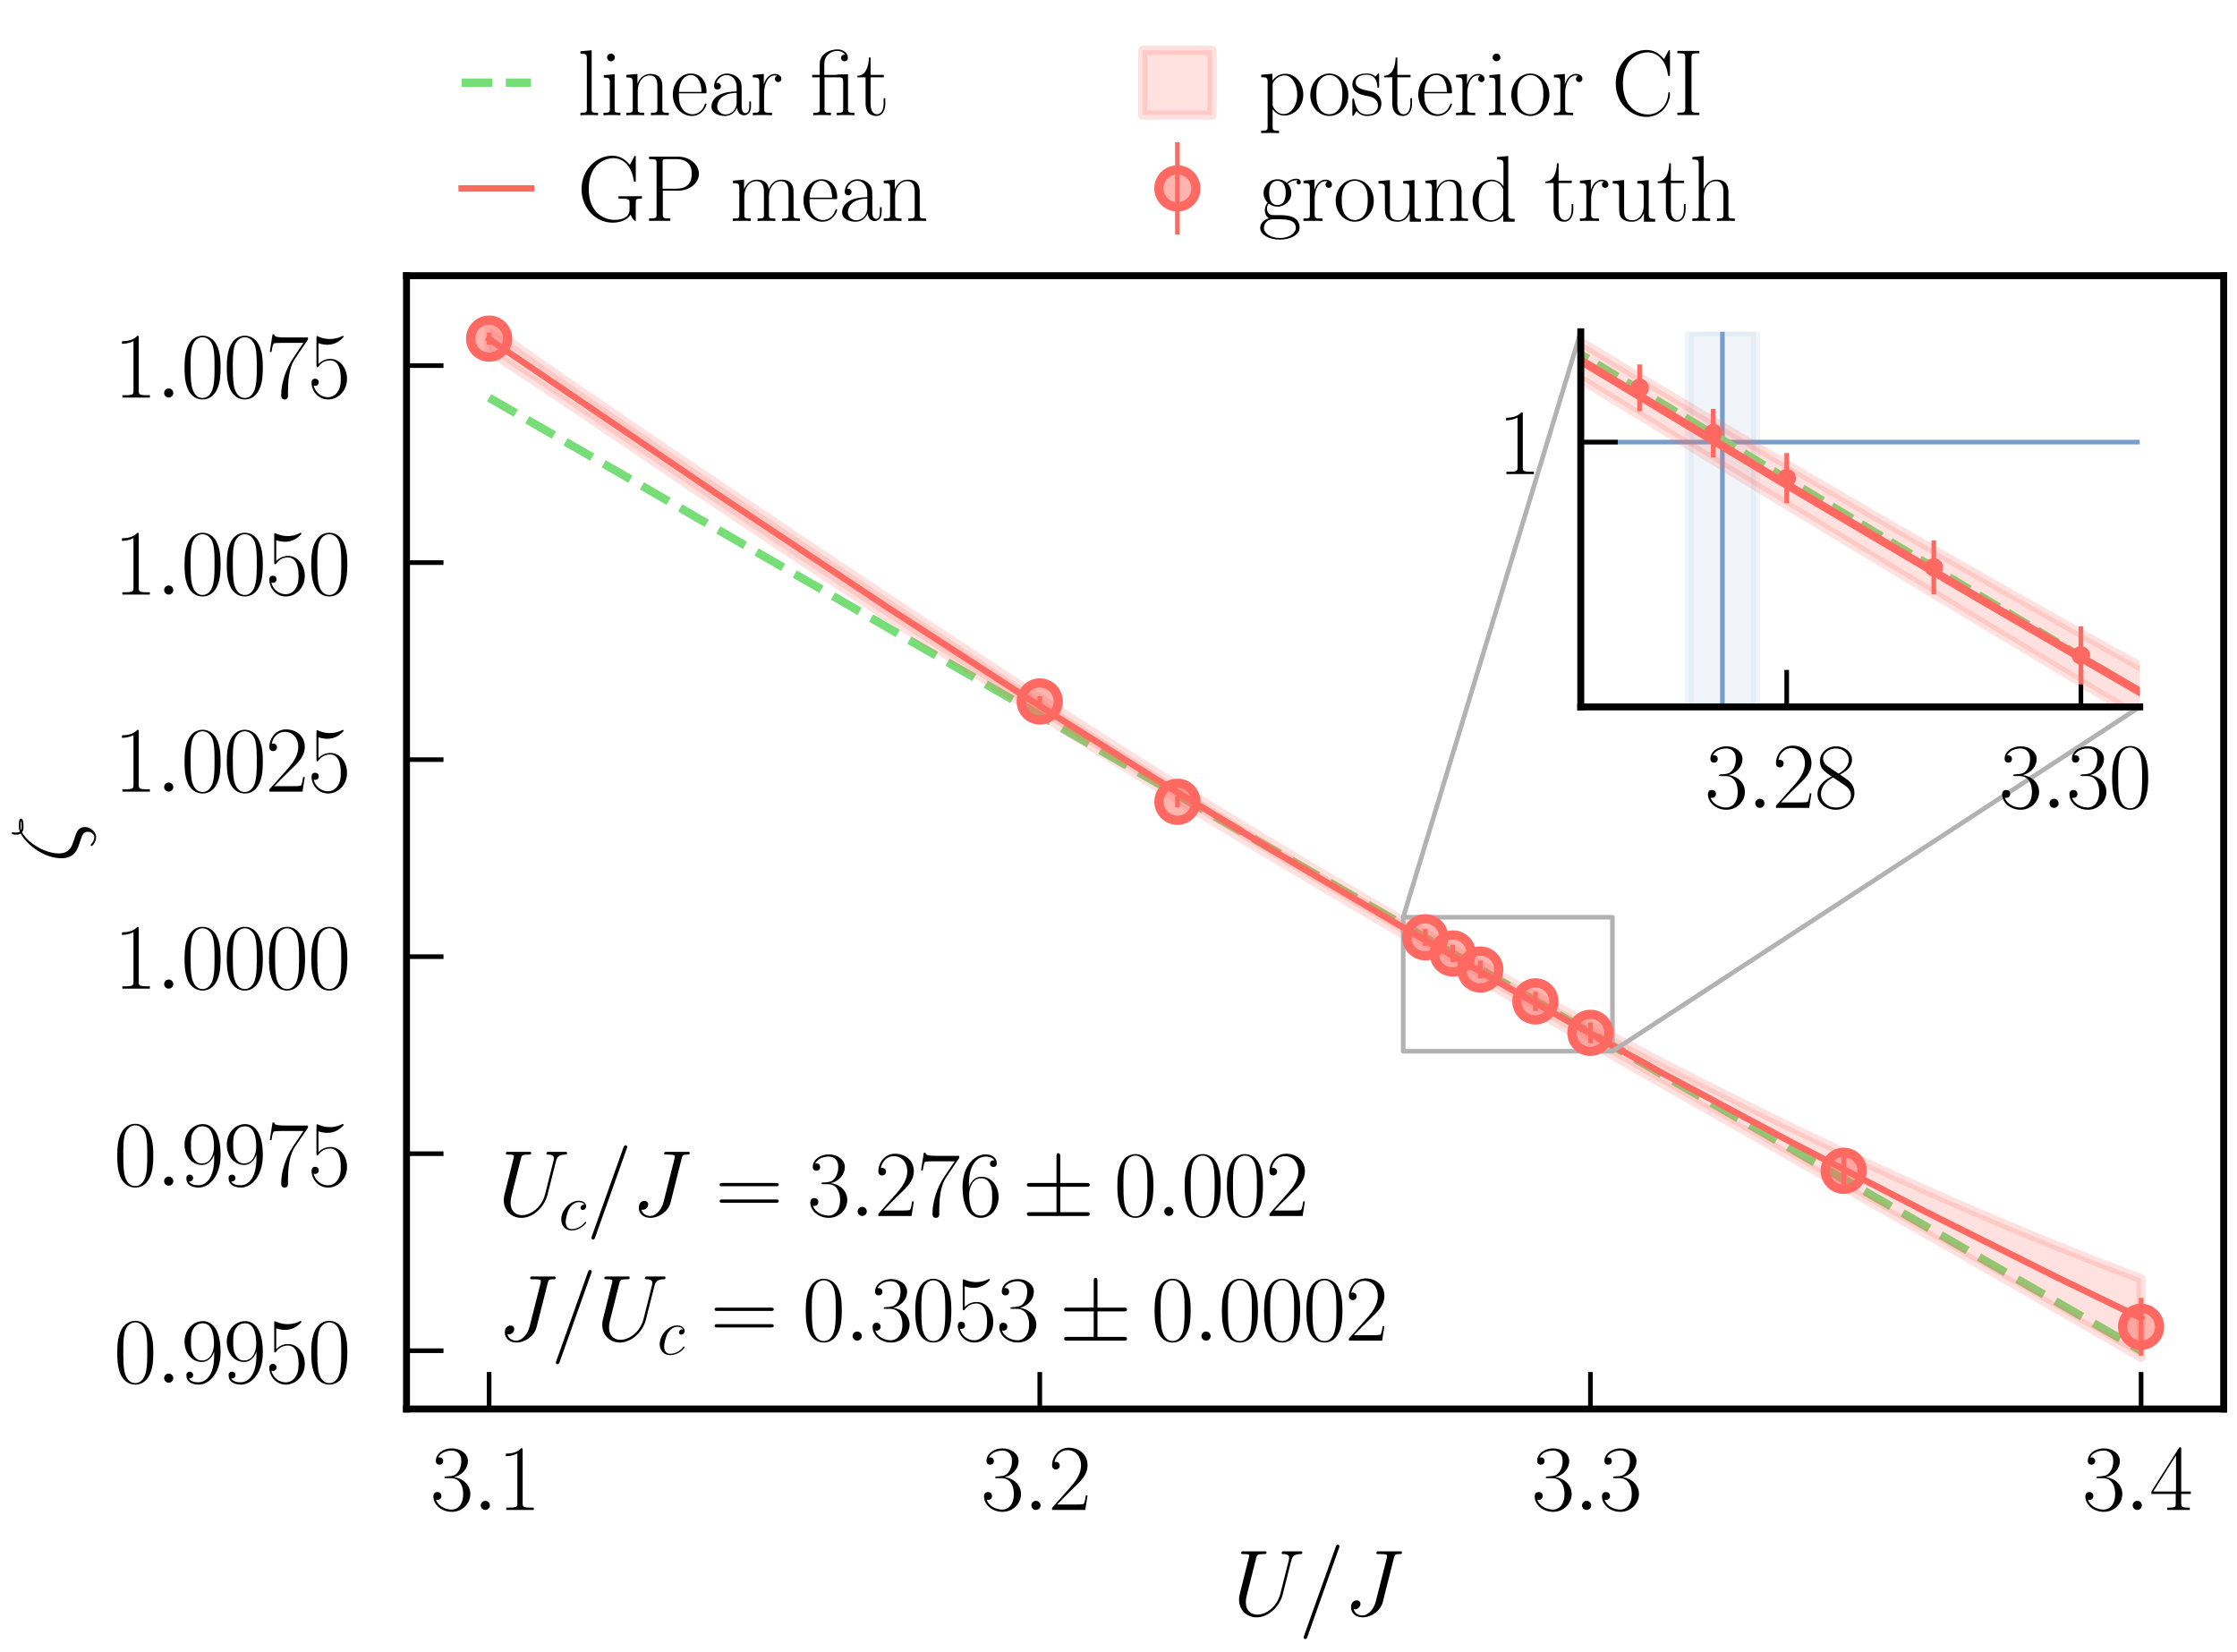<?xml version="1.0" encoding="utf-8" standalone="no"?>
<!DOCTYPE svg PUBLIC "-//W3C//DTD SVG 1.1//EN"
  "http://www.w3.org/Graphics/SVG/1.1/DTD/svg11.dtd">
<svg xmlns:xlink="http://www.w3.org/1999/xlink" width="241.96pt" height="178.642pt" viewBox="0 0 241.96 178.642" xmlns="http://www.w3.org/2000/svg" version="1.1">
 <defs>
  <style type="text/css">*{stroke-linejoin: round; stroke-linecap: butt}</style>
 </defs>
 <g id="figure_1">
  <g id="patch_1">
   <path d="M 0 178.642 
L 241.96 178.642 
L 241.96 0 
L 0 0 
L 0 178.642 
z
" style="fill: none"/>
  </g>
  <g id="axes_1">
   <g id="patch_2">
    <path d="M 43.97 152.383 
L 240.52 152.383 
L 240.52 29.814 
L 43.97 29.814 
L 43.97 152.383 
z
" style="fill: none"/>
   </g>
   <g id="line2d_1">
    <path d="M 52.904 43.015 
L 231.586 146.069 
L 231.586 146.069 
" clip-path="url(#p018b9ca2c0)" style="fill: none; stroke-dasharray: 3.33,1.44; stroke-dashoffset: 0; stroke: #77dd77; stroke-width: 0.9"/>
   </g>
   <g id="PolyCollection_1">
    <defs>
     <path id="m4061b44939" d="M 52.904 -143.256 
L 52.904 -140.689 
L 53.802 -140.099 
L 54.7 -139.508 
L 55.598 -138.915 
L 56.495 -138.319 
L 57.393 -137.723 
L 58.291 -137.124 
L 59.189 -136.524 
L 60.087 -135.922 
L 60.985 -135.32 
L 61.883 -134.716 
L 62.781 -134.111 
L 63.679 -133.505 
L 64.577 -132.899 
L 65.474 -132.292 
L 66.372 -131.684 
L 67.27 -131.077 
L 68.168 -130.469 
L 69.066 -129.861 
L 69.964 -129.252 
L 70.862 -128.644 
L 71.76 -128.037 
L 72.658 -127.429 
L 73.556 -126.822 
L 74.454 -126.216 
L 75.351 -125.61 
L 76.249 -125.005 
L 77.147 -124.4 
L 78.045 -123.796 
L 78.943 -123.193 
L 79.841 -122.591 
L 80.739 -121.989 
L 81.637 -121.389 
L 82.535 -120.79 
L 83.433 -120.191 
L 84.33 -119.594 
L 85.228 -118.997 
L 86.126 -118.402 
L 87.024 -117.808 
L 87.922 -117.214 
L 88.82 -116.622 
L 89.718 -116.031 
L 90.616 -115.442 
L 91.514 -114.853 
L 92.411 -114.265 
L 93.309 -113.679 
L 94.207 -113.094 
L 95.105 -112.509 
L 96.003 -111.926 
L 96.901 -111.344 
L 97.799 -110.764 
L 98.697 -110.184 
L 99.595 -109.605 
L 100.493 -109.028 
L 101.391 -108.452 
L 102.288 -107.876 
L 103.186 -107.302 
L 104.084 -106.729 
L 104.982 -106.157 
L 105.88 -105.586 
L 106.778 -105.016 
L 107.676 -104.447 
L 108.574 -103.878 
L 109.472 -103.311 
L 110.37 -102.745 
L 111.267 -102.18 
L 112.165 -101.616 
L 113.063 -101.053 
L 113.961 -100.49 
L 114.859 -99.929 
L 115.757 -99.368 
L 116.655 -98.809 
L 117.553 -98.25 
L 118.451 -97.692 
L 119.349 -97.135 
L 120.247 -96.579 
L 121.144 -96.024 
L 122.042 -95.469 
L 122.94 -94.916 
L 123.838 -94.363 
L 124.736 -93.812 
L 125.634 -93.261 
L 126.532 -92.711 
L 127.43 -92.162 
L 128.328 -91.614 
L 129.225 -91.066 
L 130.123 -90.52 
L 131.021 -89.974 
L 131.919 -89.43 
L 132.817 -88.886 
L 133.715 -88.343 
L 134.613 -87.801 
L 135.511 -87.26 
L 136.409 -86.719 
L 137.307 -86.18 
L 138.204 -85.642 
L 139.102 -85.104 
L 140 -84.567 
L 140.898 -84.032 
L 141.796 -83.497 
L 142.694 -82.962 
L 143.592 -82.429 
L 144.49 -81.897 
L 145.388 -81.365 
L 146.286 -80.835 
L 147.184 -80.305 
L 148.081 -79.776 
L 148.979 -79.247 
L 149.877 -78.72 
L 150.775 -78.193 
L 151.673 -77.667 
L 152.571 -77.142 
L 153.469 -76.617 
L 154.367 -76.093 
L 155.265 -75.57 
L 156.163 -75.048 
L 157.06 -74.526 
L 157.958 -74.004 
L 158.856 -73.484 
L 159.754 -72.963 
L 160.652 -72.444 
L 161.55 -71.924 
L 162.448 -71.406 
L 163.346 -70.888 
L 164.244 -70.37 
L 165.141 -69.853 
L 166.039 -69.336 
L 166.937 -68.819 
L 167.835 -68.303 
L 168.733 -67.788 
L 169.631 -67.272 
L 170.529 -66.757 
L 171.427 -66.243 
L 172.325 -65.729 
L 173.223 -65.215 
L 174.121 -64.701 
L 175.018 -64.187 
L 175.916 -63.674 
L 176.814 -63.161 
L 177.712 -62.649 
L 178.61 -62.136 
L 179.508 -61.624 
L 180.406 -61.112 
L 181.304 -60.6 
L 182.202 -60.088 
L 183.1 -59.576 
L 183.997 -59.065 
L 184.895 -58.554 
L 185.793 -58.042 
L 186.691 -57.531 
L 187.589 -57.02 
L 188.487 -56.509 
L 189.385 -55.999 
L 190.283 -55.488 
L 191.181 -54.977 
L 192.079 -54.466 
L 192.976 -53.955 
L 193.874 -53.445 
L 194.772 -52.934 
L 195.67 -52.423 
L 196.568 -51.912 
L 197.466 -51.402 
L 198.364 -50.891 
L 199.262 -50.38 
L 200.16 -49.869 
L 201.058 -49.357 
L 201.956 -48.846 
L 202.853 -48.334 
L 203.751 -47.823 
L 204.649 -47.311 
L 205.547 -46.799 
L 206.445 -46.287 
L 207.343 -45.775 
L 208.241 -45.262 
L 209.139 -44.749 
L 210.037 -44.236 
L 210.934 -43.723 
L 211.832 -43.21 
L 212.73 -42.696 
L 213.628 -42.182 
L 214.526 -41.668 
L 215.424 -41.153 
L 216.322 -40.638 
L 217.22 -40.123 
L 218.118 -39.607 
L 219.016 -39.091 
L 219.913 -38.575 
L 220.811 -38.059 
L 221.709 -37.542 
L 222.607 -37.025 
L 223.505 -36.507 
L 224.403 -35.989 
L 225.301 -35.47 
L 226.199 -34.951 
L 227.097 -34.432 
L 227.995 -33.913 
L 228.893 -33.392 
L 229.79 -32.872 
L 230.688 -32.351 
L 231.586 -31.83 
L 231.586 -40.347 
L 231.586 -40.347 
L 230.688 -40.686 
L 229.79 -41.028 
L 228.893 -41.372 
L 227.995 -41.718 
L 227.097 -42.067 
L 226.199 -42.419 
L 225.301 -42.773 
L 224.403 -43.13 
L 223.505 -43.489 
L 222.607 -43.85 
L 221.709 -44.214 
L 220.811 -44.581 
L 219.913 -44.95 
L 219.016 -45.321 
L 218.118 -45.695 
L 217.22 -46.071 
L 216.322 -46.449 
L 215.424 -46.83 
L 214.526 -47.213 
L 213.628 -47.599 
L 212.73 -47.987 
L 211.832 -48.377 
L 210.934 -48.769 
L 210.037 -49.164 
L 209.139 -49.561 
L 208.241 -49.96 
L 207.343 -50.362 
L 206.445 -50.766 
L 205.547 -51.172 
L 204.649 -51.58 
L 203.751 -51.991 
L 202.853 -52.403 
L 201.956 -52.818 
L 201.058 -53.235 
L 200.16 -53.654 
L 199.262 -54.075 
L 198.364 -54.499 
L 197.466 -54.924 
L 196.568 -55.351 
L 195.67 -55.781 
L 194.772 -56.213 
L 193.874 -56.646 
L 192.976 -57.082 
L 192.079 -57.519 
L 191.181 -57.959 
L 190.283 -58.401 
L 189.385 -58.844 
L 188.487 -59.29 
L 187.589 -59.737 
L 186.691 -60.187 
L 185.793 -60.638 
L 184.895 -61.091 
L 183.997 -61.546 
L 183.1 -62.003 
L 182.202 -62.462 
L 181.304 -62.923 
L 180.406 -63.385 
L 179.508 -63.849 
L 178.61 -64.316 
L 177.712 -64.784 
L 176.814 -65.253 
L 175.916 -65.725 
L 175.018 -66.198 
L 174.121 -66.674 
L 173.223 -67.15 
L 172.325 -67.629 
L 171.427 -68.109 
L 170.529 -68.592 
L 169.631 -69.076 
L 168.733 -69.561 
L 167.835 -70.048 
L 166.937 -70.537 
L 166.039 -71.028 
L 165.141 -71.521 
L 164.244 -72.015 
L 163.346 -72.51 
L 162.448 -73.008 
L 161.55 -73.507 
L 160.652 -74.008 
L 159.754 -74.51 
L 158.856 -75.014 
L 157.958 -75.519 
L 157.06 -76.027 
L 156.163 -76.535 
L 155.265 -77.046 
L 154.367 -77.557 
L 153.469 -78.071 
L 152.571 -78.586 
L 151.673 -79.103 
L 150.775 -79.621 
L 149.877 -80.14 
L 148.979 -80.661 
L 148.081 -81.184 
L 147.184 -81.708 
L 146.286 -82.234 
L 145.388 -82.761 
L 144.49 -83.29 
L 143.592 -83.82 
L 142.694 -84.352 
L 141.796 -84.885 
L 140.898 -85.42 
L 140 -85.956 
L 139.102 -86.494 
L 138.204 -87.033 
L 137.307 -87.574 
L 136.409 -88.116 
L 135.511 -88.66 
L 134.613 -89.205 
L 133.715 -89.752 
L 132.817 -90.3 
L 131.919 -90.85 
L 131.021 -91.402 
L 130.123 -91.955 
L 129.225 -92.51 
L 128.328 -93.066 
L 127.43 -93.623 
L 126.532 -94.183 
L 125.634 -94.743 
L 124.736 -95.306 
L 123.838 -95.869 
L 122.94 -96.434 
L 122.042 -97.001 
L 121.144 -97.569 
L 120.247 -98.139 
L 119.349 -98.71 
L 118.451 -99.282 
L 117.553 -99.856 
L 116.655 -100.431 
L 115.757 -101.007 
L 114.859 -101.585 
L 113.961 -102.164 
L 113.063 -102.744 
L 112.165 -103.325 
L 111.267 -103.908 
L 110.37 -104.491 
L 109.472 -105.076 
L 108.574 -105.662 
L 107.676 -106.248 
L 106.778 -106.836 
L 105.88 -107.425 
L 104.982 -108.015 
L 104.084 -108.605 
L 103.186 -109.196 
L 102.288 -109.789 
L 101.391 -110.381 
L 100.493 -110.975 
L 99.595 -111.57 
L 98.697 -112.165 
L 97.799 -112.76 
L 96.901 -113.357 
L 96.003 -113.953 
L 95.105 -114.551 
L 94.207 -115.149 
L 93.309 -115.747 
L 92.411 -116.346 
L 91.514 -116.945 
L 90.616 -117.545 
L 89.718 -118.145 
L 88.82 -118.745 
L 87.922 -119.346 
L 87.024 -119.947 
L 86.126 -120.549 
L 85.228 -121.15 
L 84.33 -121.752 
L 83.433 -122.355 
L 82.535 -122.957 
L 81.637 -123.56 
L 80.739 -124.163 
L 79.841 -124.767 
L 78.943 -125.371 
L 78.045 -125.975 
L 77.147 -126.579 
L 76.249 -127.184 
L 75.351 -127.789 
L 74.454 -128.395 
L 73.556 -129.001 
L 72.658 -129.608 
L 71.76 -130.215 
L 70.862 -130.823 
L 69.964 -131.432 
L 69.066 -132.041 
L 68.168 -132.651 
L 67.27 -133.263 
L 66.372 -133.875 
L 65.474 -134.489 
L 64.577 -135.103 
L 63.679 -135.719 
L 62.781 -136.337 
L 61.883 -136.956 
L 60.985 -137.577 
L 60.087 -138.199 
L 59.189 -138.824 
L 58.291 -139.45 
L 57.393 -140.079 
L 56.495 -140.709 
L 55.598 -141.343 
L 54.7 -141.978 
L 53.802 -142.616 
L 52.904 -143.256 
z
" style="stroke: #ff6961; stroke-opacity: 0.2"/>
    </defs>
    <g clip-path="url(#p018b9ca2c0)">
     <use xlink:href="#m4061b44939" x="0" y="178.642" style="fill: #ff6961; fill-opacity: 0.2; stroke: #ff6961; stroke-opacity: 0.2"/>
    </g>
   </g>
   <g id="patch_3">
    <path d="M 151.775 113.691 
L 174.408 113.691 
L 174.408 99.202 
L 151.775 99.202 
L 151.775 113.691 
z
" clip-path="url(#p018b9ca2c0)" style="fill: none; stroke: #b2b2b2; stroke-width: 0.5"/>
   </g>
   <g id="matplotlib.axis_1">
    <g id="xtick_1">
     <g id="line2d_2">
      <defs>
       <path id="m6d379bd9b6" d="M 0 0 
L 0 -4 
" style="stroke: #000000; stroke-width: 0.5"/>
      </defs>
      <g>
       <use xlink:href="#m6d379bd9b6" x="52.904" y="152.383" style="stroke: #000000; stroke-width: 0.5"/>
      </g>
     </g>
     <g id="text_1">
      <!-- $\mathdefault{3.1}$ -->
      <g transform="translate(46.539 163.302) scale(0.1 -0.1)">
       <defs>
        <path id="CMR17-33" d="M 1414 2157 
C 1984 2157 2234 1662 2234 1090 
C 2234 320 1824 25 1453 25 
C 1114 25 563 194 390 693 
C 422 680 454 680 486 680 
C 640 680 755 782 755 948 
C 755 1133 614 1216 486 1216 
C 378 1216 211 1165 211 926 
C 211 335 787 -128 1466 -128 
C 2176 -128 2720 430 2720 1085 
C 2720 1707 2208 2157 1600 2227 
C 2086 2328 2554 2756 2554 3329 
C 2554 3820 2048 4179 1472 4179 
C 890 4179 378 3829 378 3329 
C 378 3110 544 3072 627 3072 
C 762 3072 877 3155 877 3321 
C 877 3486 762 3569 627 3569 
C 602 3569 570 3569 544 3557 
C 730 3959 1235 4032 1459 4032 
C 1683 4032 2106 3925 2106 3320 
C 2106 3143 2080 2828 1862 2550 
C 1670 2304 1453 2304 1242 2284 
C 1210 2284 1062 2269 1037 2269 
C 992 2263 966 2257 966 2208 
C 966 2163 973 2157 1101 2157 
L 1414 2157 
z
" transform="scale(0.016)"/>
        <path id="CMMI12-3a" d="M 1178 307 
C 1178 492 1024 619 870 619 
C 685 619 557 466 557 313 
C 557 128 710 0 864 0 
C 1050 0 1178 153 1178 307 
z
" transform="scale(0.016)"/>
        <path id="CMR17-31" d="M 1702 4058 
C 1702 4192 1696 4192 1606 4192 
C 1357 3916 979 3827 621 3827 
C 602 3827 570 3827 563 3808 
C 557 3795 557 3782 557 3648 
C 755 3648 1088 3686 1344 3839 
L 1344 461 
C 1344 236 1331 160 781 160 
L 589 160 
L 589 0 
C 896 0 1216 0 1523 0 
C 1830 0 2150 0 2458 0 
L 2458 160 
L 2266 160 
C 1715 160 1702 230 1702 458 
L 1702 4058 
z
" transform="scale(0.016)"/>
       </defs>
       <use xlink:href="#CMR17-33" transform="scale(0.996)"/>
       <use xlink:href="#CMMI12-3a" transform="translate(45.69 0) scale(0.996)"/>
       <use xlink:href="#CMR17-31" transform="translate(72.788 0) scale(0.996)"/>
      </g>
     </g>
    </g>
    <g id="xtick_2">
     <g id="line2d_3">
      <g>
       <use xlink:href="#m6d379bd9b6" x="112.465" y="152.383" style="stroke: #000000; stroke-width: 0.5"/>
      </g>
     </g>
     <g id="text_2">
      <!-- $\mathdefault{3.2}$ -->
      <g transform="translate(106.1 163.302) scale(0.1 -0.1)">
       <defs>
        <path id="CMR17-32" d="M 2669 989 
L 2554 989 
C 2490 536 2438 459 2413 420 
C 2381 369 1920 369 1830 369 
L 602 369 
C 832 619 1280 1072 1824 1597 
C 2214 1967 2669 2402 2669 3035 
C 2669 3790 2067 4224 1395 4224 
C 691 4224 262 3604 262 3030 
C 262 2780 448 2748 525 2748 
C 589 2748 781 2787 781 3010 
C 781 3207 614 3264 525 3264 
C 486 3264 448 3258 422 3245 
C 544 3790 915 4058 1306 4058 
C 1862 4058 2227 3617 2227 3035 
C 2227 2479 1901 2000 1536 1584 
L 262 146 
L 262 0 
L 2515 0 
L 2669 989 
z
" transform="scale(0.016)"/>
       </defs>
       <use xlink:href="#CMR17-33" transform="scale(0.996)"/>
       <use xlink:href="#CMMI12-3a" transform="translate(45.69 0) scale(0.996)"/>
       <use xlink:href="#CMR17-32" transform="translate(72.788 0) scale(0.996)"/>
      </g>
     </g>
    </g>
    <g id="xtick_3">
     <g id="line2d_4">
      <g>
       <use xlink:href="#m6d379bd9b6" x="172.025" y="152.383" style="stroke: #000000; stroke-width: 0.5"/>
      </g>
     </g>
     <g id="text_3">
      <!-- $\mathdefault{3.3}$ -->
      <g transform="translate(165.66 163.302) scale(0.1 -0.1)">
       <use xlink:href="#CMR17-33" transform="scale(0.996)"/>
       <use xlink:href="#CMMI12-3a" transform="translate(45.69 0) scale(0.996)"/>
       <use xlink:href="#CMR17-33" transform="translate(72.788 0) scale(0.996)"/>
      </g>
     </g>
    </g>
    <g id="xtick_4">
     <g id="line2d_5">
      <g>
       <use xlink:href="#m6d379bd9b6" x="231.586" y="152.383" style="stroke: #000000; stroke-width: 0.5"/>
      </g>
     </g>
     <g id="text_4">
      <!-- $\mathdefault{3.4}$ -->
      <g transform="translate(225.221 163.302) scale(0.1 -0.1)">
       <defs>
        <path id="CMR17-34" d="M 2150 4122 
C 2150 4256 2144 4256 2029 4256 
L 128 1254 
L 128 1088 
L 1779 1088 
L 1779 457 
C 1779 224 1766 160 1318 160 
L 1197 160 
L 1197 0 
C 1402 0 1747 0 1965 0 
C 2182 0 2528 0 2733 0 
L 2733 160 
L 2611 160 
C 2163 160 2150 224 2150 457 
L 2150 1088 
L 2803 1088 
L 2803 1254 
L 2150 1254 
L 2150 4122 
z
M 1798 3703 
L 1798 1254 
L 256 1254 
L 1798 3703 
z
" transform="scale(0.016)"/>
       </defs>
       <use xlink:href="#CMR17-33" transform="scale(0.996)"/>
       <use xlink:href="#CMMI12-3a" transform="translate(45.69 0) scale(0.996)"/>
       <use xlink:href="#CMR17-34" transform="translate(72.788 0) scale(0.996)"/>
      </g>
     </g>
    </g>
    <g id="text_5">
     <!-- $U/J$ -->
     <g transform="translate(133.325 174.711) scale(0.1 -0.1)">
      <defs>
       <path id="CMMI12-55" d="M 3238 1474 
C 3014 581 2272 57 1670 57 
C 1210 57 896 363 896 891 
C 896 916 896 1107 966 1387 
L 1594 3887 
C 1651 4103 1664 4167 2118 4167 
C 2234 4167 2298 4167 2298 4282 
C 2298 4352 2240 4352 2202 4352 
C 2086 4352 1952 4352 1830 4352 
L 1075 4352 
C 954 4352 819 4352 698 4352 
C 653 4352 576 4352 576 4231 
C 576 4167 621 4167 742 4167 
C 1126 4167 1126 4116 1126 4046 
C 1126 4008 1082 3824 1050 3715 
L 493 1488 
C 474 1418 435 1246 435 1075 
C 435 374 941 -128 1638 -128 
C 2285 -128 3002 384 3328 1197 
C 3373 1305 3430 1530 3469 1702 
C 3533 1933 3667 2496 3712 2662 
L 3955 3623 
C 4038 3956 4090 4167 4653 4167 
C 4704 4173 4730 4224 4730 4282 
C 4730 4352 4672 4352 4646 4352 
C 4557 4352 4442 4352 4352 4352 
L 4051 4352 
C 3654 4352 3450 4352 3443 4352 
C 3405 4352 3328 4352 3328 4231 
C 3328 4167 3379 4167 3424 4167 
C 3808 4167 3834 4020 3834 3905 
C 3834 3848 3834 3828 3808 3739 
L 3238 1474 
z
" transform="scale(0.016)"/>
       <path id="CMMI12-3d" d="M 2746 4562 
C 2746 4569 2784 4666 2784 4678 
C 2784 4755 2720 4800 2669 4800 
C 2637 4800 2579 4800 2528 4659 
L 384 -1363 
C 384 -1370 346 -1465 346 -1478 
C 346 -1555 410 -1600 461 -1600 
C 499 -1600 557 -1593 602 -1459 
L 2746 4562 
z
" transform="scale(0.016)"/>
       <path id="CMMI12-4a" d="M 3418 3912 
C 3469 4103 3482 4167 3795 4167 
C 3898 4167 3962 4167 3962 4282 
C 3962 4352 3904 4352 3878 4352 
C 3770 4352 3648 4352 3533 4352 
L 3181 4352 
C 2912 4352 2630 4352 2362 4352 
C 2304 4352 2227 4352 2227 4237 
C 2227 4173 2278 4173 2278 4167 
L 2438 4167 
C 2950 4167 2950 4116 2950 4020 
C 2950 4013 2950 3969 2925 3868 
L 2189 960 
C 2022 312 1594 0 1286 0 
C 1069 0 762 100 685 431 
C 710 424 742 418 768 418 
C 979 418 1146 603 1146 788 
C 1146 890 1082 1024 890 1024 
C 774 1024 506 961 506 549 
C 506 151 838 -128 1299 -128 
C 1882 -128 2509 311 2662 915 
L 3418 3912 
z
" transform="scale(0.016)"/>
      </defs>
      <use xlink:href="#CMMI12-55" transform="scale(0.996)"/>
      <use xlink:href="#CMMI12-3d" transform="translate(71.239 0) scale(0.996)"/>
      <use xlink:href="#CMMI12-4a" transform="translate(120.014 0) scale(0.996)"/>
     </g>
    </g>
   </g>
   <g id="matplotlib.axis_2">
    <g id="ytick_1">
     <g id="line2d_6">
      <defs>
       <path id="m3f26db95e1" d="M 0 0 
L 4 0 
" style="stroke: #000000; stroke-width: 0.5"/>
      </defs>
      <g>
       <use xlink:href="#m3f26db95e1" x="43.97" y="146.08" style="stroke: #000000; stroke-width: 0.5"/>
      </g>
     </g>
     <g id="text_6">
      <!-- $\mathdefault{0.9950}$ -->
      <g transform="translate(12.296 149.54) scale(0.1 -0.1)">
       <defs>
        <path id="CMR17-30" d="M 2688 2025 
C 2688 2416 2682 3080 2413 3591 
C 2176 4039 1798 4198 1466 4198 
C 1158 4198 768 4058 525 3597 
C 269 3118 243 2524 243 2025 
C 243 1661 250 1106 448 619 
C 723 -39 1216 -128 1466 -128 
C 1760 -128 2208 -7 2470 600 
C 2662 1042 2688 1559 2688 2025 
z
M 1466 -26 
C 1056 -26 813 325 723 812 
C 653 1188 653 1738 653 2096 
C 653 2588 653 2997 736 3387 
C 858 3929 1216 4096 1466 4096 
C 1728 4096 2067 3923 2189 3400 
C 2272 3036 2278 2607 2278 2096 
C 2278 1680 2278 1169 2202 792 
C 2067 95 1690 -26 1466 -26 
z
" transform="scale(0.016)"/>
        <path id="CMR17-39" d="M 2253 1864 
C 2253 464 1670 31 1190 31 
C 1043 31 685 31 538 294 
C 704 268 826 357 826 518 
C 826 692 685 749 595 749 
C 538 749 365 723 365 506 
C 365 71 742 -128 1203 -128 
C 1939 -128 2688 674 2688 2073 
C 2688 3817 1971 4179 1485 4179 
C 851 4179 243 3628 243 2778 
C 243 1991 762 1408 1414 1408 
C 1952 1408 2189 1903 2253 2112 
L 2253 1864 
z
M 1427 1510 
C 1254 1510 1011 1542 813 1922 
C 678 2169 678 2461 678 2771 
C 678 3146 678 3405 858 3684 
C 947 3817 1114 4032 1485 4032 
C 2240 4032 2240 2885 2240 2632 
C 2240 2182 2035 1510 1427 1510 
z
" transform="scale(0.016)"/>
        <path id="CMR17-35" d="M 730 3692 
C 794 3666 1056 3584 1325 3584 
C 1920 3584 2246 3911 2432 4100 
C 2432 4157 2432 4192 2394 4192 
C 2387 4192 2374 4192 2323 4163 
C 2099 4058 1837 3973 1517 3973 
C 1325 3973 1037 3999 723 4139 
C 653 4171 640 4171 634 4171 
C 602 4171 595 4164 595 4037 
L 595 2203 
C 595 2089 595 2057 659 2057 
C 691 2057 704 2070 736 2114 
C 941 2401 1222 2522 1542 2522 
C 1766 2522 2246 2382 2246 1289 
C 2246 1085 2246 715 2054 421 
C 1894 159 1645 25 1370 25 
C 947 25 518 320 403 814 
C 429 807 480 795 506 795 
C 589 795 749 840 749 1038 
C 749 1210 627 1280 506 1280 
C 358 1280 262 1190 262 1011 
C 262 454 704 -128 1382 -128 
C 2042 -128 2669 440 2669 1264 
C 2669 2030 2170 2624 1549 2624 
C 1222 2624 947 2503 730 2274 
L 730 3692 
z
" transform="scale(0.016)"/>
       </defs>
       <use xlink:href="#CMR17-30" transform="scale(0.996)"/>
       <use xlink:href="#CMMI12-3a" transform="translate(45.69 0) scale(0.996)"/>
       <use xlink:href="#CMR17-39" transform="translate(72.788 0) scale(0.996)"/>
       <use xlink:href="#CMR17-39" transform="translate(118.478 0) scale(0.996)"/>
       <use xlink:href="#CMR17-35" transform="translate(164.169 0) scale(0.996)"/>
       <use xlink:href="#CMR17-30" transform="translate(209.859 0) scale(0.996)"/>
      </g>
     </g>
    </g>
    <g id="ytick_2">
     <g id="line2d_7">
      <g>
       <use xlink:href="#m3f26db95e1" x="43.97" y="124.772" style="stroke: #000000; stroke-width: 0.5"/>
      </g>
     </g>
     <g id="text_7">
      <!-- $\mathdefault{0.9975}$ -->
      <g transform="translate(12.296 128.231) scale(0.1 -0.1)">
       <defs>
        <path id="CMR17-37" d="M 2886 3941 
L 2886 4081 
L 1382 4081 
C 634 4081 621 4165 595 4288 
L 480 4288 
L 294 3094 
L 410 3094 
C 429 3215 474 3540 550 3661 
C 589 3712 1062 3712 1171 3712 
L 2579 3712 
L 1869 2661 
C 1395 1954 1069 999 1069 165 
C 1069 89 1069 -128 1299 -128 
C 1530 -128 1530 89 1530 171 
L 1530 465 
C 1530 1508 1709 2196 2003 2636 
L 2886 3941 
z
" transform="scale(0.016)"/>
       </defs>
       <use xlink:href="#CMR17-30" transform="scale(0.996)"/>
       <use xlink:href="#CMMI12-3a" transform="translate(45.69 0) scale(0.996)"/>
       <use xlink:href="#CMR17-39" transform="translate(72.788 0) scale(0.996)"/>
       <use xlink:href="#CMR17-39" transform="translate(118.478 0) scale(0.996)"/>
       <use xlink:href="#CMR17-37" transform="translate(164.169 0) scale(0.996)"/>
       <use xlink:href="#CMR17-35" transform="translate(209.859 0) scale(0.996)"/>
      </g>
     </g>
    </g>
    <g id="ytick_3">
     <g id="line2d_8">
      <g>
       <use xlink:href="#m3f26db95e1" x="43.97" y="103.463" style="stroke: #000000; stroke-width: 0.5"/>
      </g>
     </g>
     <g id="text_8">
      <!-- $\mathdefault{1.0000}$ -->
      <g transform="translate(12.296 106.923) scale(0.1 -0.1)">
       <use xlink:href="#CMR17-31" transform="scale(0.996)"/>
       <use xlink:href="#CMMI12-3a" transform="translate(45.69 0) scale(0.996)"/>
       <use xlink:href="#CMR17-30" transform="translate(72.788 0) scale(0.996)"/>
       <use xlink:href="#CMR17-30" transform="translate(118.478 0) scale(0.996)"/>
       <use xlink:href="#CMR17-30" transform="translate(164.169 0) scale(0.996)"/>
       <use xlink:href="#CMR17-30" transform="translate(209.859 0) scale(0.996)"/>
      </g>
     </g>
    </g>
    <g id="ytick_4">
     <g id="line2d_9">
      <g>
       <use xlink:href="#m3f26db95e1" x="43.97" y="82.155" style="stroke: #000000; stroke-width: 0.5"/>
      </g>
     </g>
     <g id="text_9">
      <!-- $\mathdefault{1.0025}$ -->
      <g transform="translate(12.296 85.614) scale(0.1 -0.1)">
       <use xlink:href="#CMR17-31" transform="scale(0.996)"/>
       <use xlink:href="#CMMI12-3a" transform="translate(45.69 0) scale(0.996)"/>
       <use xlink:href="#CMR17-30" transform="translate(72.788 0) scale(0.996)"/>
       <use xlink:href="#CMR17-30" transform="translate(118.478 0) scale(0.996)"/>
       <use xlink:href="#CMR17-32" transform="translate(164.169 0) scale(0.996)"/>
       <use xlink:href="#CMR17-35" transform="translate(209.859 0) scale(0.996)"/>
      </g>
     </g>
    </g>
    <g id="ytick_5">
     <g id="line2d_10">
      <g>
       <use xlink:href="#m3f26db95e1" x="43.97" y="60.846" style="stroke: #000000; stroke-width: 0.5"/>
      </g>
     </g>
     <g id="text_10">
      <!-- $\mathdefault{1.0050}$ -->
      <g transform="translate(12.296 64.305) scale(0.1 -0.1)">
       <use xlink:href="#CMR17-31" transform="scale(0.996)"/>
       <use xlink:href="#CMMI12-3a" transform="translate(45.69 0) scale(0.996)"/>
       <use xlink:href="#CMR17-30" transform="translate(72.788 0) scale(0.996)"/>
       <use xlink:href="#CMR17-30" transform="translate(118.478 0) scale(0.996)"/>
       <use xlink:href="#CMR17-35" transform="translate(164.169 0) scale(0.996)"/>
       <use xlink:href="#CMR17-30" transform="translate(209.859 0) scale(0.996)"/>
      </g>
     </g>
    </g>
    <g id="ytick_6">
     <g id="line2d_11">
      <g>
       <use xlink:href="#m3f26db95e1" x="43.97" y="39.538" style="stroke: #000000; stroke-width: 0.5"/>
      </g>
     </g>
     <g id="text_11">
      <!-- $\mathdefault{1.0075}$ -->
      <g transform="translate(12.296 42.997) scale(0.1 -0.1)">
       <use xlink:href="#CMR17-31" transform="scale(0.996)"/>
       <use xlink:href="#CMMI12-3a" transform="translate(45.69 0) scale(0.996)"/>
       <use xlink:href="#CMR17-30" transform="translate(72.788 0) scale(0.996)"/>
       <use xlink:href="#CMR17-30" transform="translate(118.478 0) scale(0.996)"/>
       <use xlink:href="#CMR17-37" transform="translate(164.169 0) scale(0.996)"/>
       <use xlink:href="#CMR17-35" transform="translate(209.859 0) scale(0.996)"/>
      </g>
     </g>
    </g>
    <g id="text_12">
     <!-- $\zeta$ -->
     <g transform="translate(8.358 93.278) rotate(-90) scale(0.1 -0.1)">
      <defs>
       <path id="CMMI12-10" d="M 1210 339 
C 832 487 614 774 614 1254 
C 614 2131 1261 3302 2048 3756 
C 2163 3648 2310 3648 2432 3648 
C 2592 3648 2982 3648 2982 3820 
C 2982 3961 2694 3961 2490 3961 
C 2362 3961 2253 3961 2086 3897 
C 2048 3980 2029 4068 2029 4163 
C 2029 4277 2054 4365 2054 4384 
C 2054 4422 2022 4448 1990 4448 
C 1888 4448 1888 4212 1888 4161 
C 1888 4104 1888 3971 1965 3837 
C 1222 3455 288 2265 288 1076 
C 288 204 870 0 1203 -115 
C 1286 -140 1491 -210 1574 -242 
C 1837 -331 2086 -414 2086 -719 
C 2086 -904 1952 -1152 1715 -1152 
C 1587 -1152 1414 -1108 1254 -947 
C 1229 -922 1216 -909 1184 -909 
C 1133 -909 1120 -960 1120 -973 
C 1120 -1037 1395 -1280 1715 -1280 
C 2125 -1280 2406 -851 2406 -519 
C 2406 -71 2035 58 1798 134 
L 1210 339 
z
M 2189 3808 
C 2285 3840 2374 3840 2483 3840 
C 2688 3840 2707 3836 2835 3812 
C 2758 3789 2707 3775 2438 3775 
C 2304 3775 2259 3775 2189 3808 
z
" transform="scale(0.016)"/>
      </defs>
      <use xlink:href="#CMMI12-10" transform="scale(0.996)"/>
     </g>
    </g>
   </g>
   <g id="LineCollection_1">
    <path d="M 52.904 37.274 
L 52.904 35.972 
" clip-path="url(#p018b9ca2c0)" style="fill: none; stroke: #ff6961; stroke-width: 0.5"/>
    <path d="M 112.465 76.442 
L 112.465 75.282 
" clip-path="url(#p018b9ca2c0)" style="fill: none; stroke: #ff6961; stroke-width: 0.5"/>
    <path d="M 127.355 87.324 
L 127.355 86.099 
" clip-path="url(#p018b9ca2c0)" style="fill: none; stroke: #ff6961; stroke-width: 0.5"/>
    <path d="M 154.157 102.272 
L 154.157 100.465 
" clip-path="url(#p018b9ca2c0)" style="fill: none; stroke: #ff6961; stroke-width: 0.5"/>
    <path d="M 157.135 104.053 
L 157.135 102.182 
" clip-path="url(#p018b9ca2c0)" style="fill: none; stroke: #ff6961; stroke-width: 0.5"/>
    <path d="M 160.113 105.825 
L 160.113 103.886 
" clip-path="url(#p018b9ca2c0)" style="fill: none; stroke: #ff6961; stroke-width: 0.5"/>
    <path d="M 166.069 109.342 
L 166.069 107.259 
" clip-path="url(#p018b9ca2c0)" style="fill: none; stroke: #ff6961; stroke-width: 0.5"/>
    <path d="M 172.025 112.823 
L 172.025 110.581 
" clip-path="url(#p018b9ca2c0)" style="fill: none; stroke: #ff6961; stroke-width: 0.5"/>
    <path d="M 199.423 128.219 
L 199.423 125.028 
" clip-path="url(#p018b9ca2c0)" style="fill: none; stroke: #ff6961; stroke-width: 0.5"/>
    <path d="M 231.586 146.614 
L 231.586 140.366 
" clip-path="url(#p018b9ca2c0)" style="fill: none; stroke: #ff6961; stroke-width: 0.5"/>
   </g>
   <g id="line2d_12">
    <path d="M 52.904 36.669 
L 78.045 53.756 
L 96.003 65.702 
L 111.267 75.598 
L 124.736 84.083 
L 138.204 92.305 
L 151.673 100.257 
L 165.141 107.955 
L 179.508 115.905 
L 193.874 123.596 
L 208.241 131.03 
L 222.607 138.204 
L 231.586 142.553 
L 231.586 142.553 
" clip-path="url(#p018b9ca2c0)" style="fill: none; stroke: #ff6961; stroke-width: 0.7; stroke-linecap: square"/>
   </g>
   <g id="line2d_13">
    <defs>
     <path id="m8e93ff1a46" d="M 0 2 
C 0.53 2 1.039 1.789 1.414 1.414 
C 1.789 1.039 2 0.53 2 0 
C 2 -0.53 1.789 -1.039 1.414 -1.414 
C 1.039 -1.789 0.53 -2 0 -2 
C -0.53 -2 -1.039 -1.789 -1.414 -1.414 
C -1.789 -1.039 -2 -0.53 -2 0 
C -2 0.53 -1.789 1.039 -1.414 1.414 
C -1.039 1.789 -0.53 2 0 2 
z
" style="stroke: #ff6961"/>
    </defs>
    <g clip-path="url(#p018b9ca2c0)">
     <use xlink:href="#m8e93ff1a46" x="52.904" y="36.623" style="fill: #ff6961; fill-opacity: 0.498; stroke: #ff6961"/>
     <use xlink:href="#m8e93ff1a46" x="112.465" y="75.862" style="fill: #ff6961; fill-opacity: 0.498; stroke: #ff6961"/>
     <use xlink:href="#m8e93ff1a46" x="127.355" y="86.711" style="fill: #ff6961; fill-opacity: 0.498; stroke: #ff6961"/>
     <use xlink:href="#m8e93ff1a46" x="154.157" y="101.368" style="fill: #ff6961; fill-opacity: 0.498; stroke: #ff6961"/>
     <use xlink:href="#m8e93ff1a46" x="157.135" y="103.117" style="fill: #ff6961; fill-opacity: 0.498; stroke: #ff6961"/>
     <use xlink:href="#m8e93ff1a46" x="160.113" y="104.855" style="fill: #ff6961; fill-opacity: 0.498; stroke: #ff6961"/>
     <use xlink:href="#m8e93ff1a46" x="166.069" y="108.301" style="fill: #ff6961; fill-opacity: 0.498; stroke: #ff6961"/>
     <use xlink:href="#m8e93ff1a46" x="172.025" y="111.702" style="fill: #ff6961; fill-opacity: 0.498; stroke: #ff6961"/>
     <use xlink:href="#m8e93ff1a46" x="199.423" y="126.624" style="fill: #ff6961; fill-opacity: 0.498; stroke: #ff6961"/>
     <use xlink:href="#m8e93ff1a46" x="231.586" y="143.49" style="fill: #ff6961; fill-opacity: 0.498; stroke: #ff6961"/>
    </g>
   </g>
   <g id="patch_4">
    <path d="M 43.97 152.383 
L 43.97 29.814 
" style="fill: none; stroke: #000000; stroke-width: 0.75; stroke-linejoin: miter; stroke-linecap: square"/>
   </g>
   <g id="patch_5">
    <path d="M 240.52 152.383 
L 240.52 29.814 
" style="fill: none; stroke: #000000; stroke-width: 0.75; stroke-linejoin: miter; stroke-linecap: square"/>
   </g>
   <g id="patch_6">
    <path d="M 43.97 152.383 
L 240.52 152.383 
" style="fill: none; stroke: #000000; stroke-width: 0.75; stroke-linejoin: miter; stroke-linecap: square"/>
   </g>
   <g id="patch_7">
    <path d="M 43.97 29.814 
L 240.52 29.814 
" style="fill: none; stroke: #000000; stroke-width: 0.75; stroke-linejoin: miter; stroke-linecap: square"/>
   </g>
   <g id="text_13">
    <!-- $U_c/J = 3.276 \pm 0.002$ -->
    <g transform="translate(53.797 131.507) scale(0.1 -0.1)">
     <defs>
      <path id="CMMI12-63" d="M 2502 2431 
C 2381 2431 2323 2431 2234 2355 
C 2195 2323 2125 2227 2125 2125 
C 2125 1997 2221 1920 2342 1920 
C 2496 1920 2669 2044 2669 2292 
C 2669 2588 2374 2816 1933 2816 
C 1094 2816 256 1903 256 996 
C 256 441 602 -64 1254 -64 
C 2125 -64 2675 622 2675 706 
C 2675 744 2637 776 2611 776 
C 2592 776 2586 770 2528 713 
C 2118 162 1510 64 1267 64 
C 826 64 685 446 685 764 
C 685 988 794 1605 1024 2039 
C 1190 2338 1536 2682 1939 2682 
C 2022 2682 2374 2682 2502 2431 
z
" transform="scale(0.016)"/>
      <path id="CMR17-3d" d="M 4115 2017 
C 4211 2017 4307 2017 4307 2125 
C 4307 2240 4198 2240 4090 2240 
L 512 2240 
C 403 2240 294 2240 294 2125 
C 294 2017 390 2017 486 2017 
L 4115 2017 
z
M 4090 896 
C 4198 896 4307 896 4307 1011 
C 4307 1119 4211 1119 4115 1119 
L 486 1119 
C 390 1119 294 1119 294 1011 
C 294 896 403 896 512 896 
L 4090 896 
z
" transform="scale(0.016)"/>
      <path id="CMR17-36" d="M 678 2176 
C 678 3690 1395 4032 1811 4032 
C 1946 4032 2272 4009 2400 3776 
C 2298 3776 2106 3776 2106 3553 
C 2106 3381 2246 3323 2336 3323 
C 2394 3323 2566 3348 2566 3560 
C 2566 3954 2246 4179 1805 4179 
C 1043 4179 243 3390 243 1984 
C 243 253 966 -128 1478 -128 
C 2099 -128 2688 427 2688 1283 
C 2688 2081 2170 2662 1517 2662 
C 1126 2662 838 2407 678 1960 
L 678 2176 
z
M 1478 25 
C 691 25 691 1200 691 1436 
C 691 1896 909 2560 1504 2560 
C 1613 2560 1926 2560 2138 2120 
C 2253 1870 2253 1609 2253 1289 
C 2253 944 2253 690 2118 434 
C 1978 171 1773 25 1478 25 
z
" transform="scale(0.016)"/>
      <path id="CMSY10-6" d="M 2618 1984 
L 4397 1984 
C 4506 1984 4621 1984 4621 2112 
C 4621 2240 4506 2240 4397 2240 
L 2618 2240 
L 2618 4018 
C 2618 4121 2618 4256 2490 4256 
C 2362 4256 2362 4140 2362 4038 
L 2362 2240 
L 576 2240 
C 467 2240 352 2240 352 2112 
C 352 1984 467 1984 576 1984 
L 2362 1984 
L 2362 256 
L 576 256 
C 467 256 352 256 352 128 
C 352 0 467 0 576 0 
L 4397 0 
C 4506 0 4621 0 4621 128 
C 4621 256 4506 256 4397 256 
L 2618 256 
L 2618 1984 
z
" transform="scale(0.016)"/>
     </defs>
     <use xlink:href="#CMMI12-55" transform="scale(0.996)"/>
     <use xlink:href="#CMMI12-63" transform="translate(66.252 -14.944) scale(0.697)"/>
     <use xlink:href="#CMMI12-3d" transform="translate(96.138 0) scale(0.996)"/>
     <use xlink:href="#CMMI12-4a" transform="translate(144.913 0) scale(0.996)"/>
     <use xlink:href="#CMR17-3d" transform="translate(235.73 0) scale(0.996)"/>
     <use xlink:href="#CMR17-33" transform="translate(335.119 0) scale(0.996)"/>
     <use xlink:href="#CMMI12-3a" transform="translate(380.809 0) scale(0.996)"/>
     <use xlink:href="#CMR17-32" transform="translate(407.906 0) scale(0.996)"/>
     <use xlink:href="#CMR17-37" transform="translate(453.597 0) scale(0.996)"/>
     <use xlink:href="#CMR17-36" transform="translate(499.287 0) scale(0.996)"/>
     <use xlink:href="#CMSY10-6" transform="translate(567.117 0) scale(0.996)"/>
     <use xlink:href="#CMR17-30" transform="translate(666.744 0) scale(0.996)"/>
     <use xlink:href="#CMMI12-3a" transform="translate(712.434 0) scale(0.996)"/>
     <use xlink:href="#CMR17-30" transform="translate(739.531 0) scale(0.996)"/>
     <use xlink:href="#CMR17-30" transform="translate(785.222 0) scale(0.996)"/>
     <use xlink:href="#CMR17-32" transform="translate(830.912 0) scale(0.996)"/>
    </g>
   </g>
   <g id="text_14">
    <!-- $J/U_c = 0.3053 \pm 0.0002$ -->
    <g transform="translate(53.797 144.99) scale(0.1 -0.1)">
     <use xlink:href="#CMMI12-4a" transform="scale(0.996)"/>
     <use xlink:href="#CMMI12-3d" transform="translate(57.723 0) scale(0.996)"/>
     <use xlink:href="#CMMI12-55" transform="translate(106.498 0) scale(0.996)"/>
     <use xlink:href="#CMMI12-63" transform="translate(172.75 -14.944) scale(0.697)"/>
     <use xlink:href="#CMR17-3d" transform="translate(230.311 0) scale(0.996)"/>
     <use xlink:href="#CMR17-30" transform="translate(329.699 0) scale(0.996)"/>
     <use xlink:href="#CMMI12-3a" transform="translate(375.39 0) scale(0.996)"/>
     <use xlink:href="#CMR17-33" transform="translate(402.487 0) scale(0.996)"/>
     <use xlink:href="#CMR17-30" transform="translate(448.177 0) scale(0.996)"/>
     <use xlink:href="#CMR17-35" transform="translate(493.868 0) scale(0.996)"/>
     <use xlink:href="#CMR17-33" transform="translate(539.558 0) scale(0.996)"/>
     <use xlink:href="#CMSY10-6" transform="translate(607.388 0) scale(0.996)"/>
     <use xlink:href="#CMR17-30" transform="translate(707.015 0) scale(0.996)"/>
     <use xlink:href="#CMMI12-3a" transform="translate(752.705 0) scale(0.996)"/>
     <use xlink:href="#CMR17-30" transform="translate(779.802 0) scale(0.996)"/>
     <use xlink:href="#CMR17-30" transform="translate(825.493 0) scale(0.996)"/>
     <use xlink:href="#CMR17-30" transform="translate(871.183 0) scale(0.996)"/>
     <use xlink:href="#CMR17-32" transform="translate(916.874 0) scale(0.996)"/>
    </g>
   </g>
   <g id="legend_1">
    <g id="line2d_14">
     <path d="M 49.935 8.94 
L 53.685 8.94 
L 57.435 8.94 
" style="fill: none; stroke-dasharray: 3.33,1.44; stroke-dashoffset: 0; stroke: #77dd77; stroke-width: 0.9"/>
    </g>
    <g id="text_15">
     <!-- linear fit -->
     <g transform="translate(62.435 12.44) scale(0.1 -0.1)">
      <defs>
       <path id="CMR17-6c" d="M 979 4396 
L 218 4326 
L 218 4160 
C 595 4160 653 4122 653 3817 
L 653 426 
C 653 184 627 153 218 153 
L 218 -13 
C 371 0 653 0 813 0 
C 979 0 1261 0 1414 -13 
L 1414 153 
C 1005 153 979 178 979 426 
L 979 4396 
z
" transform="scale(0.016)"/>
       <path id="CMR17-69" d="M 992 3909 
C 992 4049 877 4170 730 4170 
C 589 4170 467 4056 467 3909 
C 467 3769 582 3648 730 3648 
C 870 3648 992 3763 992 3909 
z
M 243 2706 
L 243 2541 
C 602 2541 653 2502 653 2197 
L 653 427 
C 653 184 627 153 218 153 
L 218 -13 
C 371 0 646 0 806 0 
C 960 0 1222 0 1370 -13 
L 1370 153 
C 992 153 979 191 979 420 
L 979 2776 
L 243 2706 
z
" transform="scale(0.016)"/>
       <path id="CMR17-6e" d="M 2656 1933 
C 2656 2259 2592 2790 1837 2790 
C 1331 2790 1069 2400 973 2144 
L 966 2144 
L 966 2790 
L 211 2720 
L 211 2554 
C 589 2554 646 2515 646 2208 
L 646 428 
C 646 184 621 153 211 153 
L 211 -13 
C 365 0 646 0 813 0 
C 979 0 1267 0 1421 -13 
L 1421 153 
C 1011 153 986 178 986 428 
L 986 1658 
C 986 2247 1344 2688 1792 2688 
C 2266 2688 2317 2266 2317 1958 
L 2317 428 
C 2317 184 2291 153 1882 153 
L 1882 -13 
C 2035 0 2317 0 2483 0 
C 2650 0 2938 0 3091 -13 
L 3091 153 
C 2682 153 2656 178 2656 428 
L 2656 1933 
z
" transform="scale(0.016)"/>
       <path id="CMR17-65" d="M 2438 1472 
C 2464 1498 2464 1511 2464 1576 
C 2464 2238 2118 2816 1389 2816 
C 710 2816 173 2169 173 1383 
C 173 551 781 -64 1459 -64 
C 2176 -64 2458 607 2458 740 
C 2458 784 2419 784 2406 784 
C 2362 784 2355 771 2330 696 
C 2189 265 1837 51 1504 51 
C 1229 51 954 203 781 480 
C 582 803 582 1176 582 1472 
L 2438 1472 
z
M 589 1568 
C 634 2505 1126 2714 1382 2714 
C 1818 2714 2112 2297 2118 1568 
L 589 1568 
z
" transform="scale(0.016)"/>
       <path id="CMR17-61" d="M 2304 1653 
C 2304 2072 2304 2294 2035 2543 
C 1798 2752 1523 2816 1306 2816 
C 800 2816 435 2407 435 1971 
C 435 1728 627 1728 666 1728 
C 749 1728 896 1778 896 1954 
C 896 2112 774 2181 666 2181 
C 640 2181 608 2174 589 2168 
C 723 2592 1069 2714 1293 2714 
C 1613 2714 1965 2429 1965 1885 
L 1965 1600 
C 1587 1600 1133 1549 774 1357 
C 371 1133 256 813 256 570 
C 256 77 832 -64 1171 -64 
C 1523 -64 1850 139 1990 511 
C 2003 233 2182 -18 2464 -18 
C 2598 -18 2938 70 2938 567 
L 2938 920 
L 2822 920 
L 2822 562 
C 2822 178 2650 128 2566 128 
C 2304 128 2304 458 2304 738 
L 2304 1653 
z
M 1965 870 
C 1965 317 1568 38 1216 38 
C 896 38 646 275 646 570 
C 646 761 730 1100 1101 1305 
C 1408 1478 1760 1504 1965 1504 
L 1965 870 
z
" transform="scale(0.016)"/>
       <path id="CMR17-72" d="M 960 1497 
C 960 2112 1222 2688 1702 2688 
C 1747 2688 1792 2682 1837 2662 
C 1837 2662 1696 2617 1696 2452 
C 1696 2298 1818 2234 1914 2234 
C 1990 2234 2131 2279 2131 2458 
C 2131 2663 1926 2790 1709 2790 
C 1222 2790 1011 2317 947 2093 
L 941 2093 
L 941 2790 
L 198 2720 
L 198 2554 
C 576 2554 634 2515 634 2208 
L 634 428 
C 634 184 608 153 198 153 
L 198 -13 
C 352 0 646 0 813 0 
C 998 0 1325 0 1498 -13 
L 1498 153 
C 1037 153 960 153 960 440 
L 960 1497 
z
" transform="scale(0.016)"/>
       <path id="CMR17-c" d="M 2554 2764 
C 2400 2764 1926 2764 1805 2739 
C 1766 2725 1754 2725 1677 2725 
L 947 2725 
L 947 3469 
C 947 4073 1434 4352 1818 4352 
C 1939 4352 2214 4320 2355 4101 
C 2291 4101 2086 4101 2086 3878 
C 2086 3725 2189 3648 2317 3648 
C 2432 3648 2547 3712 2547 3885 
C 2547 4205 2240 4454 1843 4454 
C 1338 4454 634 4168 634 3469 
L 634 2725 
L 122 2725 
L 122 2560 
L 634 2560 
L 634 427 
C 634 184 608 153 198 153 
L 198 -13 
C 352 0 634 0 794 0 
C 960 0 1242 0 1395 -13 
L 1395 153 
C 986 153 960 178 960 427 
L 960 2560 
L 1901 2560 
C 2176 2560 2227 2502 2227 2222 
L 2227 427 
C 2227 184 2202 153 1792 153 
L 1792 -13 
C 1946 0 2227 0 2387 0 
C 2554 0 2835 0 2989 -13 
L 2989 153 
C 2579 153 2554 178 2554 427 
L 2554 2764 
z
" transform="scale(0.016)"/>
       <path id="CMR17-74" d="M 966 2560 
L 1862 2560 
L 1862 2725 
L 966 2725 
L 966 3904 
L 851 3904 
C 838 3245 614 2668 70 2668 
L 70 2560 
L 627 2560 
L 627 771 
C 627 650 627 -64 1370 -64 
C 1747 -64 1965 306 1965 777 
L 1965 1140 
L 1850 1140 
L 1850 783 
C 1850 344 1677 51 1408 51 
C 1222 51 966 178 966 758 
L 966 2560 
z
" transform="scale(0.016)"/>
      </defs>
      <use xlink:href="#CMR17-6c" transform="scale(0.996)"/>
      <use xlink:href="#CMR17-69" transform="translate(24.871 0) scale(0.996)"/>
      <use xlink:href="#CMR17-6e" transform="translate(49.742 0) scale(0.996)"/>
      <use xlink:href="#CMR17-65" transform="translate(100.637 0) scale(0.996)"/>
      <use xlink:href="#CMR17-61" transform="translate(141.123 0) scale(0.996)"/>
      <use xlink:href="#CMR17-72" transform="translate(186.814 0) scale(0.996)"/>
      <use xlink:href="#CMR17-c" transform="translate(252.17 0) scale(0.996)"/>
      <use xlink:href="#CMR17-74" transform="translate(301.913 0) scale(0.996)"/>
     </g>
    </g>
    <g id="line2d_15">
     <path d="M 49.935 20.377 
L 53.685 20.377 
L 57.435 20.377 
" style="fill: none; stroke: #ff6961; stroke-width: 0.7; stroke-linecap: square"/>
    </g>
    <g id="text_16">
     <!-- GP mean -->
     <g transform="translate(62.435 23.877) scale(0.1 -0.1)">
      <defs>
       <path id="CMR17-47" d="M 3974 1233 
C 3974 1473 3994 1505 4390 1505 
L 4390 1670 
C 4237 1664 3891 1664 3718 1664 
C 3539 1664 3040 1664 2797 1664 
L 2797 1505 
L 2989 1505 
C 3539 1505 3552 1434 3552 1201 
L 3552 774 
C 3552 63 2720 63 2522 63 
C 1862 63 781 511 781 2160 
C 781 3808 1843 4250 2464 4250 
C 3187 4250 3712 3626 3834 2741 
C 3846 2664 3846 2651 3904 2651 
C 3974 2651 3974 2664 3974 2779 
L 3974 4288 
C 3974 4402 3968 4409 3930 4409 
C 3904 4409 3898 4402 3853 4326 
L 3571 3791 
C 3258 4187 2874 4416 2381 4416 
C 1286 4416 294 3456 294 2148 
C 294 845 1267 -128 2394 -128 
C 2912 -128 3418 56 3616 417 
C 3725 158 3904 -20 3936 -20 
C 3968 -20 3974 -13 3974 100 
L 3974 1233 
z
" transform="scale(0.016)"/>
       <path id="CMR17-50" d="M 1267 2042 
L 2291 2042 
C 3117 2042 3718 2578 3718 3184 
C 3718 3791 3130 4352 2291 4352 
L 333 4352 
L 333 4186 
C 774 4186 845 4186 845 3899 
L 845 446 
C 845 160 774 160 333 160 
L 333 0 
C 518 0 858 0 1056 0 
C 1254 0 1594 0 1779 0 
L 1779 160 
C 1338 160 1267 160 1267 446 
L 1267 2042 
z
M 1254 2176 
L 1254 3938 
C 1254 4155 1267 4186 1523 4186 
L 2170 4186 
C 2995 4186 3232 3714 3232 3184 
C 3232 2604 2950 2176 2170 2176 
L 1254 2176 
z
" transform="scale(0.016)"/>
       <path id="CMR17-6d" d="M 4326 1933 
C 4326 2252 4269 2790 3507 2790 
C 3072 2790 2771 2496 2656 2151 
L 2650 2151 
C 2573 2676 2195 2790 1837 2790 
C 1331 2790 1069 2400 973 2144 
L 966 2144 
L 966 2790 
L 211 2720 
L 211 2554 
C 589 2554 646 2515 646 2208 
L 646 428 
C 646 184 621 153 211 153 
L 211 -13 
C 365 0 646 0 813 0 
C 979 0 1267 0 1421 -13 
L 1421 153 
C 1011 153 986 178 986 428 
L 986 1658 
C 986 2247 1344 2688 1792 2688 
C 2266 2688 2317 2266 2317 1958 
L 2317 428 
C 2317 184 2291 153 1882 153 
L 1882 -13 
C 2035 0 2317 0 2483 0 
C 2650 0 2938 0 3091 -13 
L 3091 153 
C 2682 153 2656 178 2656 428 
L 2656 1658 
C 2656 2247 3014 2688 3462 2688 
C 3936 2688 3987 2266 3987 1958 
L 3987 428 
C 3987 184 3962 153 3552 153 
L 3552 -13 
C 3706 0 3987 0 4154 0 
C 4320 0 4608 0 4762 -13 
L 4762 153 
C 4352 153 4326 178 4326 428 
L 4326 1933 
z
" transform="scale(0.016)"/>
      </defs>
      <use xlink:href="#CMR17-47" transform="scale(0.996)"/>
      <use xlink:href="#CMR17-50" transform="translate(72.355 0) scale(0.996)"/>
      <use xlink:href="#CMR17-6d" transform="translate(165.018 0) scale(0.996)"/>
      <use xlink:href="#CMR17-65" transform="translate(241.937 0) scale(0.996)"/>
      <use xlink:href="#CMR17-61" transform="translate(282.423 0) scale(0.996)"/>
      <use xlink:href="#CMR17-6e" transform="translate(328.113 0) scale(0.996)"/>
     </g>
    </g>
    <g id="patch_8">
     <path d="M 123.6 12.44 
L 131.1 12.44 
L 131.1 5.44 
L 123.6 5.44 
z
" style="fill: #ff6961; fill-opacity: 0.2; stroke: #ff6961; stroke-opacity: 0.2; stroke-linejoin: miter"/>
    </g>
    <g id="text_17">
     <!-- posterior CI -->
     <g transform="translate(136.1 12.44) scale(0.1 -0.1)">
      <defs>
       <path id="CMR17-70" d="M 1408 -1063 
C 998 -1063 973 -1037 973 -789 
L 973 402 
C 1158 134 1427 -38 1766 -38 
C 2406 -38 3053 523 3053 1388 
C 3053 2191 2496 2802 1837 2802 
C 1453 2802 1139 2592 960 2338 
L 960 2802 
L 198 2732 
L 198 2567 
C 576 2567 634 2528 634 2223 
L 634 -789 
C 634 -1031 608 -1063 198 -1063 
L 198 -1228 
C 352 -1216 634 -1216 800 -1216 
C 966 -1216 1254 -1216 1408 -1228 
L 1408 -1063 
z
M 973 2012 
C 973 2102 973 2235 1222 2471 
C 1254 2497 1472 2688 1792 2688 
C 2259 2688 2643 2108 2643 1382 
C 2643 656 2234 64 1728 64 
C 1498 64 1248 172 1056 472 
C 973 612 973 650 973 752 
L 973 2012 
z
" transform="scale(0.016)"/>
       <path id="CMR17-6f" d="M 2758 1356 
C 2758 2176 2163 2816 1466 2816 
C 768 2816 173 2176 173 1356 
C 173 551 768 -64 1466 -64 
C 2163 -64 2758 551 2758 1356 
z
M 1466 51 
C 1165 51 909 230 762 480 
C 602 767 582 1126 582 1408 
C 582 1677 595 2010 762 2298 
C 890 2509 1139 2714 1466 2714 
C 1754 2714 1997 2554 2150 2330 
C 2349 2029 2349 1607 2349 1408 
C 2349 1158 2336 775 2163 467 
C 1984 173 1709 51 1466 51 
z
" transform="scale(0.016)"/>
       <path id="CMR17-73" d="M 1978 2697 
C 1978 2813 1971 2819 1933 2819 
C 1907 2819 1901 2813 1824 2717 
C 1805 2691 1747 2626 1728 2601 
C 1523 2819 1235 2819 1126 2819 
C 416 2819 160 2447 160 2076 
C 160 1498 813 1365 998 1325 
C 1402 1243 1542 1217 1677 1101 
C 1760 1025 1901 884 1901 654 
C 1901 384 1747 38 1158 38 
C 602 38 403 460 288 1021 
C 269 1110 269 1117 218 1117 
C 166 1117 160 1110 160 983 
L 160 63 
C 160 -51 166 -58 205 -58 
C 237 -58 243 -51 275 0 
C 314 57 410 211 448 276 
C 576 103 800 -64 1158 -64 
C 1792 -64 2131 283 2131 784 
C 2131 1112 1958 1285 1875 1362 
C 1683 1561 1459 1606 1190 1657 
C 838 1735 390 1825 390 2217 
C 390 2383 480 2737 1126 2737 
C 1811 2737 1850 2094 1862 1888 
C 1869 1856 1901 1849 1920 1849 
C 1978 1849 1978 1869 1978 1978 
L 1978 2697 
z
" transform="scale(0.016)"/>
       <path id="CMR17-43" d="M 3974 4289 
C 3974 4403 3968 4410 3930 4410 
C 3904 4410 3898 4403 3853 4327 
L 3571 3792 
C 3258 4187 2874 4416 2381 4416 
C 1286 4416 294 3456 294 2148 
C 294 826 1286 -128 2387 -128 
C 3366 -128 3974 730 3974 1461 
C 3974 1524 3974 1550 3917 1550 
C 3866 1550 3866 1531 3859 1474 
C 3808 585 3168 38 2477 38 
C 1824 38 781 495 781 2147 
C 781 3805 1843 4250 2464 4250 
C 3187 4250 3712 3628 3834 2745 
C 3846 2668 3846 2655 3904 2655 
C 3974 2655 3974 2668 3974 2783 
L 3974 4289 
z
" transform="scale(0.016)"/>
       <path id="CMR17-49" d="M 1261 3905 
C 1261 4192 1338 4192 1798 4192 
L 1798 4352 
C 1594 4352 1267 4352 1050 4352 
C 832 4352 506 4352 301 4352 
L 301 4192 
C 762 4192 838 4192 838 3905 
L 838 447 
C 838 160 762 160 301 160 
L 301 0 
C 506 0 832 0 1050 0 
C 1267 0 1594 0 1798 0 
L 1798 160 
C 1338 160 1261 160 1261 447 
L 1261 3905 
z
" transform="scale(0.016)"/>
      </defs>
      <use xlink:href="#CMR17-70" transform="scale(0.996)"/>
      <use xlink:href="#CMR17-6f" transform="translate(53.498 0) scale(0.996)"/>
      <use xlink:href="#CMR17-73" transform="translate(99.188 0) scale(0.996)"/>
      <use xlink:href="#CMR17-74" transform="translate(134.99 0) scale(0.996)"/>
      <use xlink:href="#CMR17-65" transform="translate(170.27 0) scale(0.996)"/>
      <use xlink:href="#CMR17-72" transform="translate(210.756 0) scale(0.996)"/>
      <use xlink:href="#CMR17-69" transform="translate(246.037 0) scale(0.996)"/>
      <use xlink:href="#CMR17-6f" transform="translate(270.908 0) scale(0.996)"/>
      <use xlink:href="#CMR17-72" transform="translate(316.598 0) scale(0.996)"/>
      <use xlink:href="#CMR17-43" transform="translate(381.955 0) scale(0.996)"/>
      <use xlink:href="#CMR17-49" transform="translate(448.465 0) scale(0.996)"/>
     </g>
    </g>
    <g id="LineCollection_2">
     <path d="M 127.35 25.377 
L 127.35 15.377 
" style="fill: none; stroke: #ff6961; stroke-width: 0.5"/>
    </g>
    <g id="line2d_16"/>
    <g id="line2d_17">
     <g>
      <use xlink:href="#m8e93ff1a46" x="127.35" y="20.377" style="fill: #ff6961; fill-opacity: 0.498; stroke: #ff6961"/>
     </g>
    </g>
    <g id="text_18">
     <!-- ground truth -->
     <g transform="translate(136.1 23.877) scale(0.1 -0.1)">
      <defs>
       <path id="CMR17-67" d="M 710 1164 
C 832 1068 1043 960 1299 960 
C 1805 960 2240 1357 2240 1888 
C 2240 2054 2189 2310 1997 2509 
C 2176 2692 2438 2752 2586 2752 
C 2611 2752 2650 2752 2682 2734 
C 2656 2728 2598 2703 2598 2605 
C 2598 2527 2656 2471 2739 2471 
C 2835 2471 2886 2533 2886 2614 
C 2886 2731 2790 2854 2586 2854 
C 2330 2854 2106 2738 1926 2580 
C 1734 2753 1504 2816 1299 2816 
C 794 2816 358 2419 358 1888 
C 358 1522 570 1292 634 1228 
C 442 1004 442 743 442 711 
C 442 545 506 302 723 168 
C 390 85 128 -169 128 -486 
C 128 -943 736 -1280 1466 -1280 
C 2170 -1280 2803 -956 2803 -479 
C 2803 384 1856 384 1363 384 
C 1216 384 954 384 922 391 
C 723 423 589 602 589 826 
C 589 883 589 1024 710 1164 
z
M 1299 1068 
C 736 1068 736 1760 736 1889 
C 736 2016 736 2708 1299 2708 
C 1862 2708 1862 2016 1862 1889 
C 1862 1760 1862 1068 1299 1068 
z
M 1466 -1171 
C 826 -1171 384 -835 384 -486 
C 384 -289 493 -105 634 -4 
C 794 104 858 104 1293 104 
C 1818 104 2547 104 2547 -486 
C 2547 -835 2106 -1171 1466 -1171 
z
" transform="scale(0.016)"/>
       <path id="CMR17-75" d="M 1882 2693 
L 1882 2528 
C 2259 2528 2317 2489 2317 2186 
L 2317 1032 
C 2317 500 2029 38 1555 38 
C 1030 38 986 348 986 678 
L 986 2763 
L 211 2693 
L 211 2528 
C 467 2528 640 2528 646 2274 
L 646 1058 
C 646 633 646 361 813 183 
C 896 101 1056 -64 1517 -64 
C 2061 -64 2272 377 2323 506 
L 2330 506 
L 2330 -63 
L 3091 -63 
L 3091 128 
C 2714 128 2656 166 2656 473 
L 2656 2763 
L 1882 2693 
z
" transform="scale(0.016)"/>
       <path id="CMR17-64" d="M 1869 4326 
L 1869 4160 
C 2246 4160 2304 4122 2304 3820 
L 2304 2345 
C 2278 2377 2016 2790 1498 2790 
C 845 2790 211 2208 211 1364 
C 211 525 806 -64 1434 -64 
C 1978 -64 2259 337 2291 380 
L 2291 -63 
L 3066 -63 
L 3066 128 
C 2688 128 2630 166 2630 473 
L 2630 4396 
L 1869 4326 
z
M 2291 755 
C 2291 563 2176 390 2029 262 
C 1811 70 1594 38 1472 38 
C 1286 38 621 134 621 1356 
C 621 2612 1363 2688 1530 2688 
C 1824 2688 2061 2522 2208 2291 
C 2291 2157 2291 2138 2291 2023 
L 2291 755 
z
" transform="scale(0.016)"/>
       <path id="CMR17-68" d="M 2656 1933 
C 2656 2259 2592 2790 1837 2790 
C 1312 2790 1056 2368 979 2157 
L 973 2157 
L 973 4396 
L 211 4326 
L 211 4160 
C 589 4160 646 4122 646 3817 
L 646 426 
C 646 184 621 153 211 153 
L 211 -13 
C 365 0 646 0 813 0 
C 979 0 1267 0 1421 -13 
L 1421 153 
C 1011 153 986 178 986 428 
L 986 1658 
C 986 2247 1344 2688 1792 2688 
C 2266 2688 2317 2266 2317 1958 
L 2317 428 
C 2317 184 2291 153 1882 153 
L 1882 -13 
C 2035 0 2317 0 2483 0 
C 2650 0 2938 0 3091 -13 
L 3091 153 
C 2682 153 2656 178 2656 428 
L 2656 1933 
z
" transform="scale(0.016)"/>
      </defs>
      <use xlink:href="#CMR17-67" transform="scale(0.996)"/>
      <use xlink:href="#CMR17-72" transform="translate(45.69 0) scale(0.996)"/>
      <use xlink:href="#CMR17-6f" transform="translate(80.971 0) scale(0.996)"/>
      <use xlink:href="#CMR17-75" transform="translate(126.662 0) scale(0.996)"/>
      <use xlink:href="#CMR17-6e" transform="translate(177.557 0) scale(0.996)"/>
      <use xlink:href="#CMR17-64" transform="translate(228.452 0) scale(0.996)"/>
      <use xlink:href="#CMR17-74" transform="translate(309.424 0) scale(0.996)"/>
      <use xlink:href="#CMR17-72" transform="translate(344.705 0) scale(0.996)"/>
      <use xlink:href="#CMR17-75" transform="translate(379.985 0) scale(0.996)"/>
      <use xlink:href="#CMR17-74" transform="translate(430.881 0) scale(0.996)"/>
      <use xlink:href="#CMR17-68" transform="translate(466.161 0) scale(0.996)"/>
     </g>
    </g>
   </g>
  </g>
  <g id="axes_2">
   <g id="patch_9">
    <path d="M 170.98 76.452 
L 231.44 76.452 
L 231.44 35.881 
L 170.98 35.881 
L 170.98 76.452 
z
" style="fill: none"/>
   </g>
   <g id="PolyCollection_2">
    <defs>
     <path id="m20b773bfaf" d="M 189.897 -102.189 
L 182.701 -102.189 
L 182.701 -102.599 
L 182.701 -103.009 
L 182.701 -103.419 
L 182.701 -103.829 
L 182.701 -104.238 
L 182.701 -104.648 
L 182.701 -105.058 
L 182.701 -105.468 
L 182.701 -105.878 
L 182.701 -106.287 
L 182.701 -106.697 
L 182.701 -107.107 
L 182.701 -107.517 
L 182.701 -107.927 
L 182.701 -108.337 
L 182.701 -108.746 
L 182.701 -109.156 
L 182.701 -109.566 
L 182.701 -109.976 
L 182.701 -110.386 
L 182.701 -110.795 
L 182.701 -111.205 
L 182.701 -111.615 
L 182.701 -112.025 
L 182.701 -112.435 
L 182.701 -112.844 
L 182.701 -113.254 
L 182.701 -113.664 
L 182.701 -114.074 
L 182.701 -114.484 
L 182.701 -114.894 
L 182.701 -115.303 
L 182.701 -115.713 
L 182.701 -116.123 
L 182.701 -116.533 
L 182.701 -116.943 
L 182.701 -117.352 
L 182.701 -117.762 
L 182.701 -118.172 
L 182.701 -118.582 
L 182.701 -118.992 
L 182.701 -119.401 
L 182.701 -119.811 
L 182.701 -120.221 
L 182.701 -120.631 
L 182.701 -121.041 
L 182.701 -121.451 
L 182.701 -121.86 
L 182.701 -122.27 
L 182.701 -122.68 
L 182.701 -123.09 
L 182.701 -123.5 
L 182.701 -123.909 
L 182.701 -124.319 
L 182.701 -124.729 
L 182.701 -125.139 
L 182.701 -125.549 
L 182.701 -125.958 
L 182.701 -126.368 
L 182.701 -126.778 
L 182.701 -127.188 
L 182.701 -127.598 
L 182.701 -128.008 
L 182.701 -128.417 
L 182.701 -128.827 
L 182.701 -129.237 
L 182.701 -129.647 
L 182.701 -130.057 
L 182.701 -130.466 
L 182.701 -130.876 
L 182.701 -131.286 
L 182.701 -131.696 
L 182.701 -132.106 
L 182.701 -132.515 
L 182.701 -132.925 
L 182.701 -133.335 
L 182.701 -133.745 
L 182.701 -134.155 
L 182.701 -134.565 
L 182.701 -134.974 
L 182.701 -135.384 
L 182.701 -135.794 
L 182.701 -136.204 
L 182.701 -136.614 
L 182.701 -137.023 
L 182.701 -137.433 
L 182.701 -137.843 
L 182.701 -138.253 
L 182.701 -138.663 
L 182.701 -139.073 
L 182.701 -139.482 
L 182.701 -139.892 
L 182.701 -140.302 
L 182.701 -140.712 
L 182.701 -141.122 
L 182.701 -141.531 
L 182.701 -141.941 
L 182.701 -142.351 
L 182.701 -142.761 
L 189.897 -142.761 
L 189.897 -142.761 
L 189.897 -142.351 
L 189.897 -141.941 
L 189.897 -141.531 
L 189.897 -141.122 
L 189.897 -140.712 
L 189.897 -140.302 
L 189.897 -139.892 
L 189.897 -139.482 
L 189.897 -139.073 
L 189.897 -138.663 
L 189.897 -138.253 
L 189.897 -137.843 
L 189.897 -137.433 
L 189.897 -137.023 
L 189.897 -136.614 
L 189.897 -136.204 
L 189.897 -135.794 
L 189.897 -135.384 
L 189.897 -134.974 
L 189.897 -134.565 
L 189.897 -134.155 
L 189.897 -133.745 
L 189.897 -133.335 
L 189.897 -132.925 
L 189.897 -132.515 
L 189.897 -132.106 
L 189.897 -131.696 
L 189.897 -131.286 
L 189.897 -130.876 
L 189.897 -130.466 
L 189.897 -130.057 
L 189.897 -129.647 
L 189.897 -129.237 
L 189.897 -128.827 
L 189.897 -128.417 
L 189.897 -128.008 
L 189.897 -127.598 
L 189.897 -127.188 
L 189.897 -126.778 
L 189.897 -126.368 
L 189.897 -125.958 
L 189.897 -125.549 
L 189.897 -125.139 
L 189.897 -124.729 
L 189.897 -124.319 
L 189.897 -123.909 
L 189.897 -123.5 
L 189.897 -123.09 
L 189.897 -122.68 
L 189.897 -122.27 
L 189.897 -121.86 
L 189.897 -121.451 
L 189.897 -121.041 
L 189.897 -120.631 
L 189.897 -120.221 
L 189.897 -119.811 
L 189.897 -119.401 
L 189.897 -118.992 
L 189.897 -118.582 
L 189.897 -118.172 
L 189.897 -117.762 
L 189.897 -117.352 
L 189.897 -116.943 
L 189.897 -116.533 
L 189.897 -116.123 
L 189.897 -115.713 
L 189.897 -115.303 
L 189.897 -114.894 
L 189.897 -114.484 
L 189.897 -114.074 
L 189.897 -113.664 
L 189.897 -113.254 
L 189.897 -112.844 
L 189.897 -112.435 
L 189.897 -112.025 
L 189.897 -111.615 
L 189.897 -111.205 
L 189.897 -110.795 
L 189.897 -110.386 
L 189.897 -109.976 
L 189.897 -109.566 
L 189.897 -109.156 
L 189.897 -108.746 
L 189.897 -108.337 
L 189.897 -107.927 
L 189.897 -107.517 
L 189.897 -107.107 
L 189.897 -106.697 
L 189.897 -106.287 
L 189.897 -105.878 
L 189.897 -105.468 
L 189.897 -105.058 
L 189.897 -104.648 
L 189.897 -104.238 
L 189.897 -103.829 
L 189.897 -103.419 
L 189.897 -103.009 
L 189.897 -102.599 
L 189.897 -102.189 
z
" style="stroke: #779ecb; stroke-opacity: 0.1"/>
    </defs>
    <g clip-path="url(#pb25e16c505)">
     <use xlink:href="#m20b773bfaf" x="0" y="178.642" style="fill: #779ecb; fill-opacity: 0.1; stroke: #779ecb; stroke-opacity: 0.1"/>
    </g>
   </g>
   <g id="line2d_18">
    <path d="M 170.98 47.814 
L 231.44 47.814 
" clip-path="url(#pb25e16c505)" style="fill: none; stroke: #779ecb; stroke-width: 0.5; stroke-linecap: square"/>
   </g>
   <g id="line2d_19">
    <path d="M 186.299 76.452 
L 186.299 35.881 
" clip-path="url(#pb25e16c505)" style="fill: none; stroke: #779ecb; stroke-width: 0.5; stroke-linecap: square"/>
   </g>
   <g id="line2d_20">
    <path d="M 106.1 -1 
L 242.96 81.737 
L 242.96 81.737 
" clip-path="url(#pb25e16c505)" style="fill: none; stroke-dasharray: 2.59,1.12; stroke-dashoffset: 0; stroke: #77dd77; stroke-width: 0.7"/>
   </g>
   <g id="PolyCollection_3">
    <path d="M -93.132 -142.804 
L -93.132 -135.615 
L -90.734 -133.965 
L -88.335 -132.309 
L -85.937 -130.647 
L -83.538 -128.981 
L -81.14 -127.31 
L -78.741 -125.634 
L -76.342 -123.953 
L -73.944 -122.269 
L -71.545 -120.581 
L -69.147 -118.891 
L -66.748 -117.197 
L -64.35 -115.501 
L -61.951 -113.803 
L -59.552 -112.104 
L -57.154 -110.403 
L -54.755 -108.701 
L -52.357 -106.998 
L -49.958 -105.296 
L -47.56 -103.593 
L -45.161 -101.891 
L -42.762 -100.189 
L -40.364 -98.488 
L -37.965 -96.789 
L -35.567 -95.091 
L -33.168 -93.394 
L -30.77 -91.699 
L -28.371 -90.006 
L -25.973 -88.315 
L -23.574 -86.627 
L -21.176 -84.94 
L -18.777 -83.257 
L -16.379 -81.575 
L -13.98 -79.897 
L -11.581 -78.221 
L -9.183 -76.548 
L -6.784 -74.878 
L -4.386 -73.211 
L -1.987 -71.547 
L 0.411 -69.887 
L 2.81 -68.229 
L 5.208 -66.574 
L 7.607 -64.923 
L 10.005 -63.274 
L 12.404 -61.629 
L 14.803 -59.987 
L 17.201 -58.349 
L 19.6 -56.713 
L 21.998 -55.08 
L 24.397 -53.451 
L 26.796 -51.825 
L 29.194 -50.202 
L 31.593 -48.582 
L 33.991 -46.965 
L 36.39 -45.351 
L 38.788 -43.74 
L 41.187 -42.132 
L 43.585 -40.528 
L 45.984 -38.926 
L 48.382 -37.326 
L 50.781 -35.73 
L 53.18 -34.137 
L 55.578 -32.546 
L 57.977 -30.958 
L 60.375 -29.373 
L 62.774 -27.791 
L 65.172 -26.211 
L 67.571 -24.634 
L 69.969 -23.059 
L 72.368 -21.487 
L 74.766 -19.917 
L 77.165 -18.351 
L 79.563 -16.786 
L 81.962 -15.224 
L 84.361 -13.665 
L 86.759 -12.108 
L 89.158 -10.553 
L 91.556 -9.001 
L 93.955 -7.451 
L 96.354 -5.904 
L 98.752 -4.359 
L 101.151 -2.817 
L 103.549 -1.277 
L 105.948 0.26 
L 108.346 1.795 
L 110.745 3.328 
L 113.143 4.858 
L 115.542 6.386 
L 117.941 7.911 
L 120.339 9.433 
L 122.738 10.953 
L 125.136 12.471 
L 127.535 13.986 
L 129.933 15.499 
L 132.332 17.009 
L 134.73 18.517 
L 137.129 20.022 
L 139.527 21.525 
L 141.926 23.025 
L 144.324 24.523 
L 146.723 26.019 
L 149.122 27.512 
L 151.52 29.002 
L 153.919 30.491 
L 156.317 31.977 
L 158.716 33.46 
L 161.114 34.942 
L 163.513 36.421 
L 165.911 37.898 
L 168.31 39.373 
L 170.709 40.845 
L 173.107 42.316 
L 175.506 43.785 
L 177.904 45.252 
L 180.303 46.717 
L 182.702 48.18 
L 185.1 49.642 
L 187.499 51.102 
L 189.897 52.56 
L 192.296 54.016 
L 194.694 55.471 
L 197.093 56.925 
L 199.491 58.377 
L 201.89 59.828 
L 204.288 61.278 
L 206.687 62.726 
L 209.086 64.173 
L 211.484 65.619 
L 213.883 67.064 
L 216.281 68.508 
L 218.68 69.951 
L 221.078 71.393 
L 223.477 72.834 
L 225.875 74.274 
L 228.274 75.713 
L 230.672 77.151 
L 233.071 78.589 
L 235.469 80.026 
L 237.868 81.462 
L 240.267 82.898 
L 242.665 84.333 
L 245.064 85.767 
L 247.462 87.201 
L 249.861 88.635 
L 252.26 90.067 
L 254.658 91.5 
L 257.057 92.932 
L 259.455 94.364 
L 261.854 95.795 
L 264.252 97.226 
L 266.651 98.657 
L 269.049 100.087 
L 271.448 101.518 
L 273.847 102.948 
L 276.245 104.378 
L 278.644 105.808 
L 281.042 107.238 
L 283.441 108.668 
L 285.839 110.098 
L 288.238 111.528 
L 290.636 112.959 
L 293.035 114.389 
L 295.433 115.82 
L 297.832 117.251 
L 300.23 118.682 
L 302.629 120.113 
L 305.028 121.545 
L 307.426 122.977 
L 309.825 124.41 
L 312.223 125.843 
L 314.622 127.276 
L 317.02 128.71 
L 319.419 130.145 
L 321.817 131.58 
L 324.216 133.015 
L 326.615 134.452 
L 329.013 135.889 
L 331.412 137.326 
L 333.81 138.765 
L 336.209 140.204 
L 338.608 141.644 
L 341.006 143.085 
L 343.405 144.527 
L 345.803 145.97 
L 348.202 147.413 
L 350.6 148.857 
L 352.999 150.303 
L 355.397 151.749 
L 357.796 153.197 
L 360.194 154.645 
L 362.593 156.094 
L 364.991 157.545 
L 367.39 158.997 
L 369.789 160.45 
L 372.187 161.903 
L 374.586 163.359 
L 376.984 164.815 
L 379.383 166.272 
L 381.781 167.731 
L 384.18 169.191 
L 384.18 145.341 
L 384.18 145.341 
L 381.781 144.392 
L 379.383 143.436 
L 376.984 142.472 
L 374.586 141.502 
L 372.187 140.525 
L 369.789 139.54 
L 367.39 138.549 
L 364.991 137.55 
L 362.593 136.545 
L 360.194 135.533 
L 357.796 134.513 
L 355.397 133.488 
L 352.999 132.455 
L 350.6 131.415 
L 348.202 130.369 
L 345.803 129.316 
L 343.405 128.256 
L 341.006 127.19 
L 338.608 126.117 
L 336.209 125.037 
L 333.81 123.951 
L 331.412 122.859 
L 329.013 121.76 
L 326.615 120.654 
L 324.216 119.542 
L 321.817 118.424 
L 319.419 117.3 
L 317.02 116.169 
L 314.622 115.032 
L 312.223 113.889 
L 309.825 112.74 
L 307.426 111.584 
L 305.028 110.423 
L 302.629 109.255 
L 300.23 108.082 
L 297.832 106.903 
L 295.433 105.717 
L 293.035 104.526 
L 290.636 103.329 
L 288.238 102.127 
L 285.839 100.918 
L 283.441 99.704 
L 281.042 98.484 
L 278.644 97.259 
L 276.245 96.028 
L 273.847 94.792 
L 271.448 93.549 
L 269.049 92.302 
L 266.651 91.049 
L 264.252 89.791 
L 261.854 88.527 
L 259.455 87.258 
L 257.057 85.984 
L 254.658 84.705 
L 252.26 83.42 
L 249.861 82.13 
L 247.462 80.835 
L 245.064 79.535 
L 242.665 78.23 
L 240.267 76.919 
L 237.868 75.604 
L 235.469 74.284 
L 233.071 72.958 
L 230.672 71.628 
L 228.274 70.292 
L 225.875 68.952 
L 223.477 67.607 
L 221.078 66.257 
L 218.68 64.902 
L 216.281 63.542 
L 213.883 62.178 
L 211.484 60.809 
L 209.086 59.435 
L 206.687 58.056 
L 204.288 56.672 
L 201.89 55.284 
L 199.491 53.891 
L 197.093 52.494 
L 194.694 51.092 
L 192.296 49.686 
L 189.897 48.275 
L 187.499 46.859 
L 185.1 45.439 
L 182.702 44.015 
L 180.303 42.586 
L 177.904 41.153 
L 175.506 39.715 
L 173.107 38.273 
L 170.709 36.827 
L 168.31 35.376 
L 165.911 33.921 
L 163.513 32.462 
L 161.114 30.999 
L 158.716 29.531 
L 156.317 28.059 
L 153.919 26.583 
L 151.52 25.103 
L 149.122 23.618 
L 146.723 22.129 
L 144.324 20.636 
L 141.926 19.139 
L 139.527 17.637 
L 137.129 16.132 
L 134.73 14.622 
L 132.332 13.108 
L 129.933 11.589 
L 127.535 10.066 
L 125.136 8.539 
L 122.738 7.008 
L 120.339 5.472 
L 117.941 3.932 
L 115.542 2.388 
L 113.143 0.839 
L 110.745 -0.713 
L 108.346 -2.271 
L 105.948 -3.832 
L 103.549 -5.398 
L 101.151 -6.968 
L 98.752 -8.542 
L 96.354 -10.12 
L 93.955 -11.703 
L 91.556 -13.289 
L 89.158 -14.88 
L 86.759 -16.475 
L 84.361 -18.073 
L 81.962 -19.676 
L 79.563 -21.282 
L 77.165 -22.893 
L 74.766 -24.506 
L 72.368 -26.124 
L 69.969 -27.745 
L 67.571 -29.369 
L 65.172 -30.997 
L 62.774 -32.627 
L 60.375 -34.261 
L 57.977 -35.899 
L 55.578 -37.539 
L 53.18 -39.182 
L 50.781 -40.827 
L 48.382 -42.476 
L 45.984 -44.127 
L 43.585 -45.78 
L 41.187 -47.436 
L 38.788 -49.094 
L 36.39 -50.755 
L 33.991 -52.417 
L 31.593 -54.081 
L 29.194 -55.747 
L 26.796 -57.415 
L 24.397 -59.085 
L 21.998 -60.756 
L 19.6 -62.429 
L 17.201 -64.103 
L 14.803 -65.778 
L 12.404 -67.455 
L 10.005 -69.133 
L 7.607 -70.812 
L 5.208 -72.492 
L 2.81 -74.174 
L 0.411 -75.856 
L -1.987 -77.539 
L -4.386 -79.223 
L -6.784 -80.907 
L -9.183 -82.593 
L -11.581 -84.279 
L -13.98 -85.967 
L -16.379 -87.655 
L -18.777 -89.344 
L -21.176 -91.034 
L -23.574 -92.724 
L -25.973 -94.416 
L -28.371 -96.108 
L -30.77 -97.802 
L -33.168 -99.496 
L -35.567 -101.192 
L -37.965 -102.889 
L -40.364 -104.588 
L -42.762 -106.288 
L -45.161 -107.991 
L -47.56 -109.695 
L -49.958 -111.402 
L -52.357 -113.111 
L -54.755 -114.822 
L -57.154 -116.537 
L -59.552 -118.254 
L -61.951 -119.975 
L -64.35 -121.7 
L -66.748 -123.429 
L -69.147 -125.163 
L -71.545 -126.901 
L -73.944 -128.644 
L -76.342 -130.393 
L -78.741 -132.147 
L -81.14 -133.907 
L -83.538 -135.673 
L -85.937 -137.446 
L -88.335 -139.225 
L -90.734 -141.011 
L -93.132 -142.804 
z
" clip-path="url(#pb25e16c505)" style="fill: #ff6961; fill-opacity: 0.2; stroke: #ff6961; stroke-opacity: 0.2"/>
   </g>
   <g id="patch_10">
    <path d="M 170.98 35.881 
L 151.775 99.202 
" style="fill: none; stroke: #b2b2b2; stroke-width: 0.5"/>
   </g>
   <g id="patch_11">
    <path d="M 231.44 76.452 
L 174.408 113.691 
" style="fill: none; stroke: #b2b2b2; stroke-width: 0.5"/>
   </g>
   <g id="matplotlib.axis_3">
    <g id="xtick_5">
     <g id="line2d_21">
      <g>
       <use xlink:href="#m6d379bd9b6" x="193.255" y="76.452" style="stroke: #000000; stroke-width: 0.5"/>
      </g>
     </g>
     <g id="text_19">
      <!-- $\mathdefault{3.28}$ -->
      <g transform="translate(184.399 87.371) scale(0.1 -0.1)">
       <defs>
        <path id="CMR17-38" d="M 1741 2264 
C 2144 2467 2554 2773 2554 3263 
C 2554 3841 1990 4179 1472 4179 
C 890 4179 378 3759 378 3180 
C 378 3021 416 2747 666 2505 
C 730 2442 998 2251 1171 2130 
C 883 1983 211 1634 211 934 
C 211 279 838 -128 1459 -128 
C 2144 -128 2720 362 2720 1010 
C 2720 1590 2330 1857 2074 2029 
L 1741 2264 
z
M 902 2822 
C 851 2854 595 3051 595 3351 
C 595 3739 998 4032 1459 4032 
C 1965 4032 2336 3676 2336 3262 
C 2336 2669 1670 2331 1638 2331 
C 1632 2331 1626 2331 1574 2370 
L 902 2822 
z
M 2080 1519 
C 2176 1449 2483 1240 2483 851 
C 2483 381 2010 25 1472 25 
C 890 25 448 438 448 940 
C 448 1443 838 1862 1280 2060 
L 2080 1519 
z
" transform="scale(0.016)"/>
       </defs>
       <use xlink:href="#CMR17-33" transform="scale(0.996)"/>
       <use xlink:href="#CMMI12-3a" transform="translate(45.69 0) scale(0.996)"/>
       <use xlink:href="#CMR17-32" transform="translate(72.788 0) scale(0.996)"/>
       <use xlink:href="#CMR17-38" transform="translate(118.478 0) scale(0.996)"/>
      </g>
     </g>
    </g>
    <g id="xtick_6">
     <g id="line2d_22">
      <g>
       <use xlink:href="#m6d379bd9b6" x="225.076" y="76.452" style="stroke: #000000; stroke-width: 0.5"/>
      </g>
     </g>
     <g id="text_20">
      <!-- $\mathdefault{3.30}$ -->
      <g transform="translate(216.22 87.371) scale(0.1 -0.1)">
       <use xlink:href="#CMR17-33" transform="scale(0.996)"/>
       <use xlink:href="#CMMI12-3a" transform="translate(45.69 0) scale(0.996)"/>
       <use xlink:href="#CMR17-33" transform="translate(72.788 0) scale(0.996)"/>
       <use xlink:href="#CMR17-30" transform="translate(118.478 0) scale(0.996)"/>
      </g>
     </g>
    </g>
   </g>
   <g id="matplotlib.axis_4">
    <g id="ytick_7">
     <g id="line2d_23">
      <g>
       <use xlink:href="#m3f26db95e1" x="170.98" y="47.814" style="stroke: #000000; stroke-width: 0.5"/>
      </g>
     </g>
     <g id="text_21">
      <!-- $1$ -->
      <g transform="translate(161.999 51.273) scale(0.1 -0.1)">
       <use xlink:href="#CMR17-31" transform="scale(0.996)"/>
      </g>
     </g>
    </g>
   </g>
   <g id="LineCollection_3">
    <path clip-path="url(#pb25e16c505)" style="fill: none; stroke: #ff6961; stroke-width: 0.5"/>
    <path clip-path="url(#pb25e16c505)" style="fill: none; stroke: #ff6961; stroke-width: 0.5"/>
    <path d="M 105.748 2.623 
L 105.748 -0.806 
" clip-path="url(#pb25e16c505)" style="fill: none; stroke: #ff6961; stroke-width: 0.5"/>
    <path d="M 177.345 44.479 
L 177.345 39.418 
" clip-path="url(#pb25e16c505)" style="fill: none; stroke: #ff6961; stroke-width: 0.5"/>
    <path d="M 185.3 49.465 
L 185.3 44.225 
" clip-path="url(#pb25e16c505)" style="fill: none; stroke: #ff6961; stroke-width: 0.5"/>
    <path d="M 193.255 54.427 
L 193.255 48.997 
" clip-path="url(#pb25e16c505)" style="fill: none; stroke: #ff6961; stroke-width: 0.5"/>
    <path d="M 209.165 64.275 
L 209.165 58.442 
" clip-path="url(#pb25e16c505)" style="fill: none; stroke: #ff6961; stroke-width: 0.5"/>
    <path d="M 225.076 74.022 
L 225.076 67.744 
" clip-path="url(#pb25e16c505)" style="fill: none; stroke: #ff6961; stroke-width: 0.5"/>
    <path clip-path="url(#pb25e16c505)" style="fill: none; stroke: #ff6961; stroke-width: 0.5"/>
    <path clip-path="url(#pb25e16c505)" style="fill: none; stroke: #ff6961; stroke-width: 0.5"/>
   </g>
   <g id="line2d_24">
    <path d="M 107.165 -1 
L 127.535 12.026 
L 149.122 25.565 
L 170.709 38.836 
L 192.296 51.851 
L 213.883 64.621 
L 235.469 77.155 
L 242.96 81.45 
L 242.96 81.45 
" clip-path="url(#pb25e16c505)" style="fill: none; stroke: #ff6961; stroke-width: 0.9; stroke-linecap: square"/>
   </g>
   <g id="line2d_25">
    <defs>
     <path id="mb838ef1d14" d="M 0 0.5 
C 0.133 0.5 0.26 0.447 0.354 0.354 
C 0.447 0.26 0.5 0.133 0.5 0 
C 0.5 -0.133 0.447 -0.26 0.354 -0.354 
C 0.26 -0.447 0.133 -0.5 0 -0.5 
C -0.133 -0.5 -0.26 -0.447 -0.354 -0.354 
C -0.447 -0.26 -0.5 -0.133 -0.5 0 
C -0.5 0.133 -0.447 0.26 -0.354 0.354 
C -0.26 0.447 -0.133 0.5 0 0.5 
z
" style="stroke: #ff6961"/>
    </defs>
    <g clip-path="url(#pb25e16c505)">
     <use xlink:href="#mb838ef1d14" x="103.249" y="-1" style="fill: #ff6961; fill-opacity: 0.498; stroke: #ff6961"/>
     <use xlink:href="#mb838ef1d14" x="105.748" y="0.909" style="fill: #ff6961; fill-opacity: 0.498; stroke: #ff6961"/>
     <use xlink:href="#mb838ef1d14" x="177.345" y="41.948" style="fill: #ff6961; fill-opacity: 0.498; stroke: #ff6961"/>
     <use xlink:href="#mb838ef1d14" x="185.3" y="46.845" style="fill: #ff6961; fill-opacity: 0.498; stroke: #ff6961"/>
     <use xlink:href="#mb838ef1d14" x="193.255" y="51.712" style="fill: #ff6961; fill-opacity: 0.498; stroke: #ff6961"/>
     <use xlink:href="#mb838ef1d14" x="209.165" y="61.358" style="fill: #ff6961; fill-opacity: 0.498; stroke: #ff6961"/>
     <use xlink:href="#mb838ef1d14" x="225.076" y="70.883" style="fill: #ff6961; fill-opacity: 0.498; stroke: #ff6961"/>
     <use xlink:href="#mb838ef1d14" x="298.264" y="112.663" style="fill: #ff6961; fill-opacity: 0.498; stroke: #ff6961"/>
     <use xlink:href="#mb838ef1d14" x="384.18" y="159.888" style="fill: #ff6961; fill-opacity: 0.498; stroke: #ff6961"/>
    </g>
   </g>
   <g id="patch_12">
    <path d="M 170.98 76.452 
L 170.98 35.881 
" style="fill: none; stroke: #000000; stroke-width: 0.75; stroke-linejoin: miter; stroke-linecap: square"/>
   </g>
   <g id="patch_13">
    <path d="M 170.98 76.452 
L 231.44 76.452 
" style="fill: none; stroke: #000000; stroke-width: 0.75; stroke-linejoin: miter; stroke-linecap: square"/>
   </g>
  </g>
 </g>
 <defs>
  <clipPath id="p018b9ca2c0">
   <rect x="43.97" y="29.814" width="196.551" height="122.569"/>
  </clipPath>
  <clipPath id="pb25e16c505">
   <rect x="170.98" y="35.881" width="60.459" height="40.572"/>
  </clipPath>
 </defs>
</svg>
